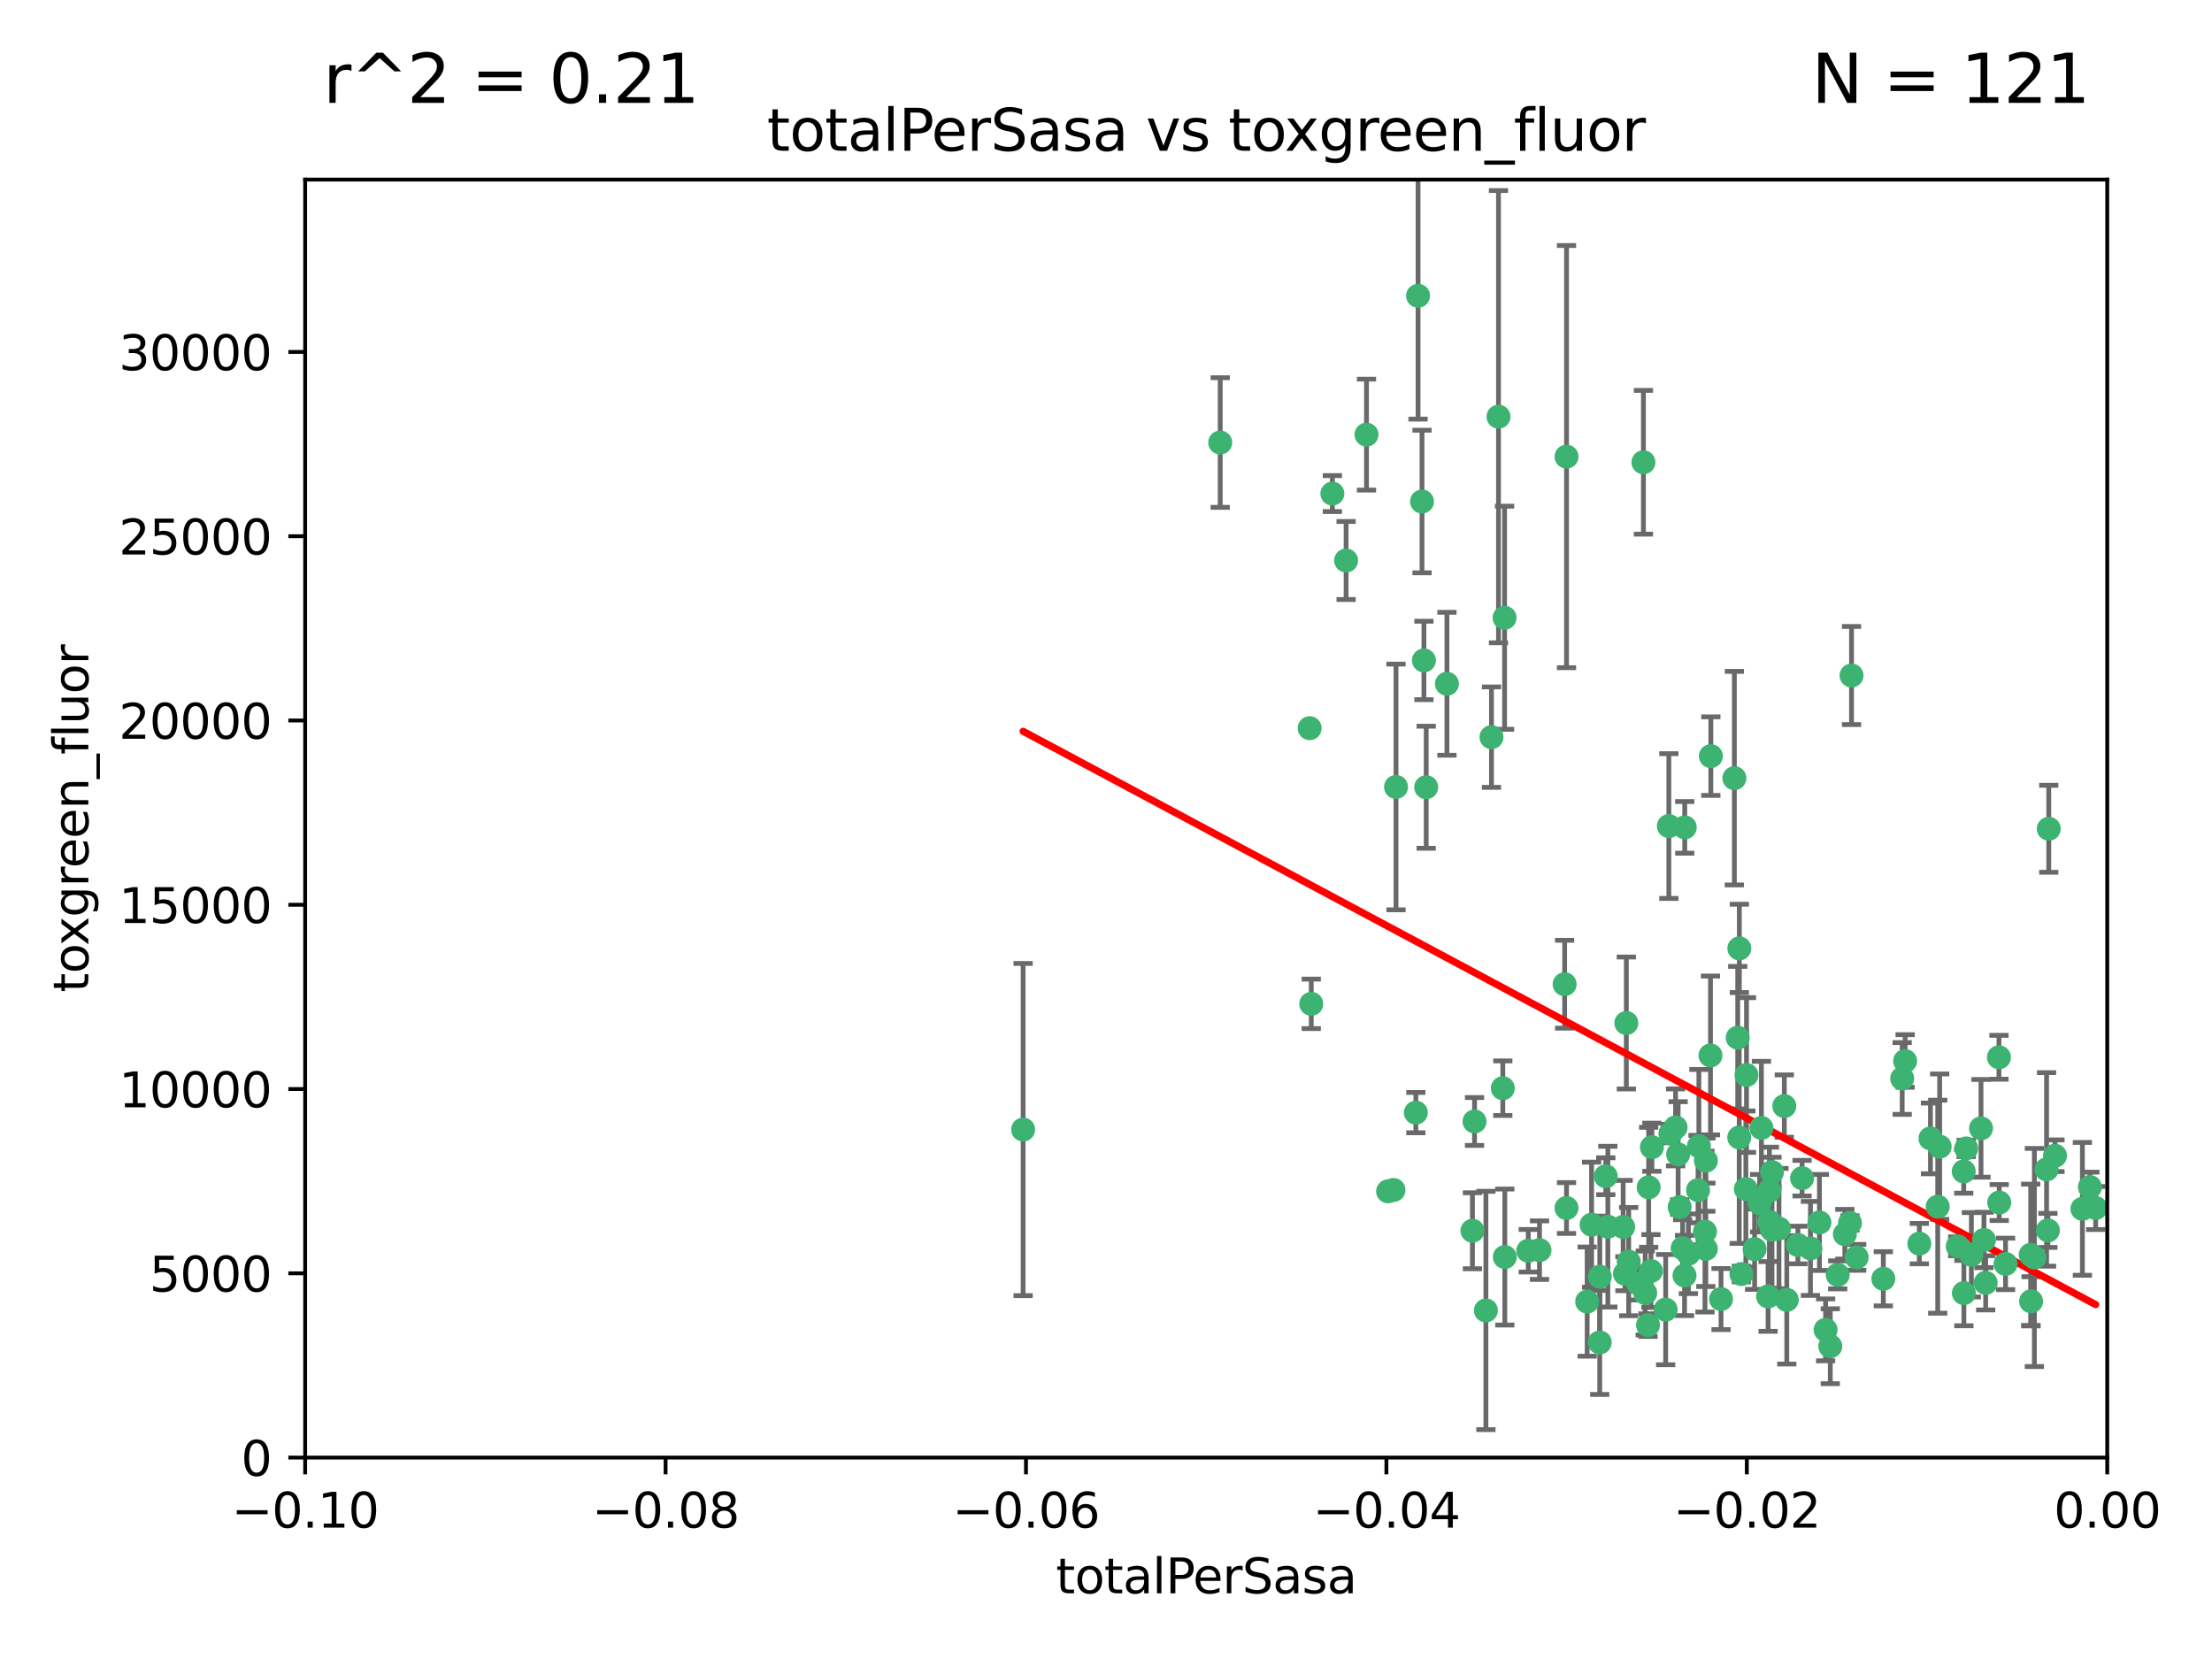 <?xml version="1.0" encoding="utf-8" standalone="no"?>
<!DOCTYPE svg PUBLIC "-//W3C//DTD SVG 1.1//EN"
  "http://www.w3.org/Graphics/SVG/1.1/DTD/svg11.dtd">
<svg xmlns:xlink="http://www.w3.org/1999/xlink" width="460.8pt" height="345.6pt" viewBox="0 0 460.8 345.6" xmlns="http://www.w3.org/2000/svg" version="1.1">
 <defs>
  <style type="text/css">*{stroke-linejoin: round; stroke-linecap: butt}</style>
 </defs>
 <g id="figure_1">
  <g id="patch_1">
   <path d="M 0 345.6 
L 460.8 345.6 
L 460.8 0 
L 0 0 
z
" style="fill: #ffffff"/>
  </g>
  <g id="axes_1">
   <g id="patch_2">
    <path d="M 63.571 303.64 
L 438.975 303.64 
L 438.975 37.411 
L 63.571 37.411 
z
" style="fill: #ffffff"/>
   </g>
   <g id="PathCollection_1">
    <defs>
     <path id="m2a041801ba" d="M 0 1.118 
C 0.297 1.118 0.581 1 0.791 0.791 
C 1 0.581 1.118 0.297 1.118 0 
C 1.118 -0.297 1 -0.581 0.791 -0.791 
C 0.581 -1 0.297 -1.118 0 -1.118 
C -0.297 -1.118 -0.581 -1 -0.791 -0.791 
C -1 -0.581 -1.118 -0.297 -1.118 0 
C -1.118 0.297 -1 0.581 -0.791 0.791 
C -0.581 1 -0.297 1.118 0 1.118 
z
" style="stroke: #3cb371"/>
    </defs>
    <g clip-path="url(#p21f65376fa)">
     <use xlink:href="#m2a041801ba" x="254.195" y="92.187" style="fill: #3cb371; stroke: #3cb371"/>
     <use xlink:href="#m2a041801ba" x="213.136" y="235.304" style="fill: #3cb371; stroke: #3cb371"/>
     <use xlink:href="#m2a041801ba" x="272.826" y="151.693" style="fill: #3cb371; stroke: #3cb371"/>
     <use xlink:href="#m2a041801ba" x="290.815" y="163.936" style="fill: #3cb371; stroke: #3cb371"/>
     <use xlink:href="#m2a041801ba" x="296.232" y="104.476" style="fill: #3cb371; stroke: #3cb371"/>
     <use xlink:href="#m2a041801ba" x="280.418" y="116.762" style="fill: #3cb371; stroke: #3cb371"/>
     <use xlink:href="#m2a041801ba" x="295.409" y="61.614" style="fill: #3cb371; stroke: #3cb371"/>
     <use xlink:href="#m2a041801ba" x="310.702" y="153.559" style="fill: #3cb371; stroke: #3cb371"/>
     <use xlink:href="#m2a041801ba" x="277.556" y="102.821" style="fill: #3cb371; stroke: #3cb371"/>
     <use xlink:href="#m2a041801ba" x="273.159" y="209.121" style="fill: #3cb371; stroke: #3cb371"/>
     <use xlink:href="#m2a041801ba" x="296.63" y="137.58" style="fill: #3cb371; stroke: #3cb371"/>
     <use xlink:href="#m2a041801ba" x="301.422" y="142.442" style="fill: #3cb371; stroke: #3cb371"/>
     <use xlink:href="#m2a041801ba" x="284.666" y="90.534" style="fill: #3cb371; stroke: #3cb371"/>
     <use xlink:href="#m2a041801ba" x="318.362" y="260.552" style="fill: #3cb371; stroke: #3cb371"/>
     <use xlink:href="#m2a041801ba" x="313.064" y="226.692" style="fill: #3cb371; stroke: #3cb371"/>
     <use xlink:href="#m2a041801ba" x="306.735" y="256.385" style="fill: #3cb371; stroke: #3cb371"/>
     <use xlink:href="#m2a041801ba" x="312.163" y="86.8" style="fill: #3cb371; stroke: #3cb371"/>
     <use xlink:href="#m2a041801ba" x="289.164" y="248.172" style="fill: #3cb371; stroke: #3cb371"/>
     <use xlink:href="#m2a041801ba" x="342.358" y="96.298" style="fill: #3cb371; stroke: #3cb371"/>
     <use xlink:href="#m2a041801ba" x="330.637" y="271.146" style="fill: #3cb371; stroke: #3cb371"/>
     <use xlink:href="#m2a041801ba" x="320.707" y="260.427" style="fill: #3cb371; stroke: #3cb371"/>
     <use xlink:href="#m2a041801ba" x="326.333" y="251.655" style="fill: #3cb371; stroke: #3cb371"/>
     <use xlink:href="#m2a041801ba" x="313.43" y="128.689" style="fill: #3cb371; stroke: #3cb371"/>
     <use xlink:href="#m2a041801ba" x="334.946" y="255.535" style="fill: #3cb371; stroke: #3cb371"/>
     <use xlink:href="#m2a041801ba" x="297.102" y="163.993" style="fill: #3cb371; stroke: #3cb371"/>
     <use xlink:href="#m2a041801ba" x="290.29" y="247.891" style="fill: #3cb371; stroke: #3cb371"/>
     <use xlink:href="#m2a041801ba" x="339.285" y="262.817" style="fill: #3cb371; stroke: #3cb371"/>
     <use xlink:href="#m2a041801ba" x="326.335" y="95.121" style="fill: #3cb371; stroke: #3cb371"/>
     <use xlink:href="#m2a041801ba" x="349.906" y="251.452" style="fill: #3cb371; stroke: #3cb371"/>
     <use xlink:href="#m2a041801ba" x="334.515" y="245.034" style="fill: #3cb371; stroke: #3cb371"/>
     <use xlink:href="#m2a041801ba" x="309.539" y="272.992" style="fill: #3cb371; stroke: #3cb371"/>
     <use xlink:href="#m2a041801ba" x="353.733" y="247.93" style="fill: #3cb371; stroke: #3cb371"/>
     <use xlink:href="#m2a041801ba" x="338.794" y="213.112" style="fill: #3cb371; stroke: #3cb371"/>
     <use xlink:href="#m2a041801ba" x="325.941" y="205.029" style="fill: #3cb371; stroke: #3cb371"/>
     <use xlink:href="#m2a041801ba" x="294.947" y="231.782" style="fill: #3cb371; stroke: #3cb371"/>
     <use xlink:href="#m2a041801ba" x="333.252" y="279.655" style="fill: #3cb371; stroke: #3cb371"/>
     <use xlink:href="#m2a041801ba" x="351.721" y="261.183" style="fill: #3cb371; stroke: #3cb371"/>
     <use xlink:href="#m2a041801ba" x="343.449" y="247.337" style="fill: #3cb371; stroke: #3cb371"/>
     <use xlink:href="#m2a041801ba" x="346.989" y="272.82" style="fill: #3cb371; stroke: #3cb371"/>
     <use xlink:href="#m2a041801ba" x="356.402" y="157.513" style="fill: #3cb371; stroke: #3cb371"/>
     <use xlink:href="#m2a041801ba" x="350.92" y="265.707" style="fill: #3cb371; stroke: #3cb371"/>
     <use xlink:href="#m2a041801ba" x="343.923" y="264.778" style="fill: #3cb371; stroke: #3cb371"/>
     <use xlink:href="#m2a041801ba" x="307.172" y="233.624" style="fill: #3cb371; stroke: #3cb371"/>
     <use xlink:href="#m2a041801ba" x="356.324" y="219.87" style="fill: #3cb371; stroke: #3cb371"/>
     <use xlink:href="#m2a041801ba" x="343.315" y="276.039" style="fill: #3cb371; stroke: #3cb371"/>
     <use xlink:href="#m2a041801ba" x="333.267" y="265.959" style="fill: #3cb371; stroke: #3cb371"/>
     <use xlink:href="#m2a041801ba" x="338.132" y="255.594" style="fill: #3cb371; stroke: #3cb371"/>
     <use xlink:href="#m2a041801ba" x="347.654" y="172.082" style="fill: #3cb371; stroke: #3cb371"/>
     <use xlink:href="#m2a041801ba" x="341.275" y="267.377" style="fill: #3cb371; stroke: #3cb371"/>
     <use xlink:href="#m2a041801ba" x="342.727" y="269.355" style="fill: #3cb371; stroke: #3cb371"/>
     <use xlink:href="#m2a041801ba" x="355.179" y="256.562" style="fill: #3cb371; stroke: #3cb371"/>
     <use xlink:href="#m2a041801ba" x="358.522" y="270.619" style="fill: #3cb371; stroke: #3cb371"/>
     <use xlink:href="#m2a041801ba" x="363.828" y="223.946" style="fill: #3cb371; stroke: #3cb371"/>
     <use xlink:href="#m2a041801ba" x="349.055" y="234.855" style="fill: #3cb371; stroke: #3cb371"/>
     <use xlink:href="#m2a041801ba" x="344.122" y="238.981" style="fill: #3cb371; stroke: #3cb371"/>
     <use xlink:href="#m2a041801ba" x="362.312" y="236.959" style="fill: #3cb371; stroke: #3cb371"/>
     <use xlink:href="#m2a041801ba" x="313.481" y="261.86" style="fill: #3cb371; stroke: #3cb371"/>
     <use xlink:href="#m2a041801ba" x="355.369" y="241.778" style="fill: #3cb371; stroke: #3cb371"/>
     <use xlink:href="#m2a041801ba" x="350.965" y="172.356" style="fill: #3cb371; stroke: #3cb371"/>
     <use xlink:href="#m2a041801ba" x="331.556" y="255.131" style="fill: #3cb371; stroke: #3cb371"/>
     <use xlink:href="#m2a041801ba" x="338.506" y="265.335" style="fill: #3cb371; stroke: #3cb371"/>
     <use xlink:href="#m2a041801ba" x="347.981" y="236.134" style="fill: #3cb371; stroke: #3cb371"/>
     <use xlink:href="#m2a041801ba" x="353.909" y="238.765" style="fill: #3cb371; stroke: #3cb371"/>
     <use xlink:href="#m2a041801ba" x="349.585" y="240.483" style="fill: #3cb371; stroke: #3cb371"/>
     <use xlink:href="#m2a041801ba" x="368.328" y="270.071" style="fill: #3cb371; stroke: #3cb371"/>
     <use xlink:href="#m2a041801ba" x="368.615" y="248.063" style="fill: #3cb371; stroke: #3cb371"/>
     <use xlink:href="#m2a041801ba" x="362.768" y="265.402" style="fill: #3cb371; stroke: #3cb371"/>
     <use xlink:href="#m2a041801ba" x="366.934" y="234.963" style="fill: #3cb371; stroke: #3cb371"/>
     <use xlink:href="#m2a041801ba" x="363.694" y="247.697" style="fill: #3cb371; stroke: #3cb371"/>
     <use xlink:href="#m2a041801ba" x="369.136" y="244.17" style="fill: #3cb371; stroke: #3cb371"/>
     <use xlink:href="#m2a041801ba" x="368.596" y="254.514" style="fill: #3cb371; stroke: #3cb371"/>
     <use xlink:href="#m2a041801ba" x="362.001" y="216.17" style="fill: #3cb371; stroke: #3cb371"/>
     <use xlink:href="#m2a041801ba" x="369.14" y="256.174" style="fill: #3cb371; stroke: #3cb371"/>
     <use xlink:href="#m2a041801ba" x="361.301" y="162.105" style="fill: #3cb371; stroke: #3cb371"/>
     <use xlink:href="#m2a041801ba" x="370.597" y="255.94" style="fill: #3cb371; stroke: #3cb371"/>
     <use xlink:href="#m2a041801ba" x="374.538" y="259.36" style="fill: #3cb371; stroke: #3cb371"/>
     <use xlink:href="#m2a041801ba" x="379.02" y="254.661" style="fill: #3cb371; stroke: #3cb371"/>
     <use xlink:href="#m2a041801ba" x="377.149" y="260.068" style="fill: #3cb371; stroke: #3cb371"/>
     <use xlink:href="#m2a041801ba" x="365.516" y="260.221" style="fill: #3cb371; stroke: #3cb371"/>
     <use xlink:href="#m2a041801ba" x="355.356" y="260.163" style="fill: #3cb371; stroke: #3cb371"/>
     <use xlink:href="#m2a041801ba" x="350.525" y="260.019" style="fill: #3cb371; stroke: #3cb371"/>
     <use xlink:href="#m2a041801ba" x="385.708" y="140.722" style="fill: #3cb371; stroke: #3cb371"/>
     <use xlink:href="#m2a041801ba" x="371.704" y="230.415" style="fill: #3cb371; stroke: #3cb371"/>
     <use xlink:href="#m2a041801ba" x="362.337" y="197.571" style="fill: #3cb371; stroke: #3cb371"/>
     <use xlink:href="#m2a041801ba" x="386.782" y="261.935" style="fill: #3cb371; stroke: #3cb371"/>
     <use xlink:href="#m2a041801ba" x="382.829" y="265.574" style="fill: #3cb371; stroke: #3cb371"/>
     <use xlink:href="#m2a041801ba" x="385.384" y="254.764" style="fill: #3cb371; stroke: #3cb371"/>
     <use xlink:href="#m2a041801ba" x="366.556" y="250.652" style="fill: #3cb371; stroke: #3cb371"/>
     <use xlink:href="#m2a041801ba" x="375.403" y="245.439" style="fill: #3cb371; stroke: #3cb371"/>
     <use xlink:href="#m2a041801ba" x="384.316" y="257.112" style="fill: #3cb371; stroke: #3cb371"/>
     <use xlink:href="#m2a041801ba" x="380.305" y="277.035" style="fill: #3cb371; stroke: #3cb371"/>
     <use xlink:href="#m2a041801ba" x="396.872" y="221.023" style="fill: #3cb371; stroke: #3cb371"/>
     <use xlink:href="#m2a041801ba" x="381.282" y="280.448" style="fill: #3cb371; stroke: #3cb371"/>
     <use xlink:href="#m2a041801ba" x="402.151" y="237.152" style="fill: #3cb371; stroke: #3cb371"/>
     <use xlink:href="#m2a041801ba" x="392.332" y="266.395" style="fill: #3cb371; stroke: #3cb371"/>
     <use xlink:href="#m2a041801ba" x="404.069" y="238.866" style="fill: #3cb371; stroke: #3cb371"/>
     <use xlink:href="#m2a041801ba" x="399.832" y="259.072" style="fill: #3cb371; stroke: #3cb371"/>
     <use xlink:href="#m2a041801ba" x="396.26" y="224.667" style="fill: #3cb371; stroke: #3cb371"/>
     <use xlink:href="#m2a041801ba" x="372.22" y="270.784" style="fill: #3cb371; stroke: #3cb371"/>
     <use xlink:href="#m2a041801ba" x="403.665" y="251.374" style="fill: #3cb371; stroke: #3cb371"/>
     <use xlink:href="#m2a041801ba" x="407.833" y="259.625" style="fill: #3cb371; stroke: #3cb371"/>
     <use xlink:href="#m2a041801ba" x="409.599" y="239.234" style="fill: #3cb371; stroke: #3cb371"/>
     <use xlink:href="#m2a041801ba" x="412.679" y="235.051" style="fill: #3cb371; stroke: #3cb371"/>
     <use xlink:href="#m2a041801ba" x="409.079" y="244.025" style="fill: #3cb371; stroke: #3cb371"/>
     <use xlink:href="#m2a041801ba" x="416.474" y="250.509" style="fill: #3cb371; stroke: #3cb371"/>
     <use xlink:href="#m2a041801ba" x="413.653" y="267.238" style="fill: #3cb371; stroke: #3cb371"/>
     <use xlink:href="#m2a041801ba" x="413.294" y="258.31" style="fill: #3cb371; stroke: #3cb371"/>
     <use xlink:href="#m2a041801ba" x="416.421" y="220.252" style="fill: #3cb371; stroke: #3cb371"/>
     <use xlink:href="#m2a041801ba" x="409.112" y="269.377" style="fill: #3cb371; stroke: #3cb371"/>
     <use xlink:href="#m2a041801ba" x="417.796" y="263.294" style="fill: #3cb371; stroke: #3cb371"/>
     <use xlink:href="#m2a041801ba" x="410.674" y="261.395" style="fill: #3cb371; stroke: #3cb371"/>
     <use xlink:href="#m2a041801ba" x="423.113" y="271.085" style="fill: #3cb371; stroke: #3cb371"/>
     <use xlink:href="#m2a041801ba" x="423.033" y="261.393" style="fill: #3cb371; stroke: #3cb371"/>
     <use xlink:href="#m2a041801ba" x="423.8" y="261.957" style="fill: #3cb371; stroke: #3cb371"/>
     <use xlink:href="#m2a041801ba" x="426.795" y="172.649" style="fill: #3cb371; stroke: #3cb371"/>
     <use xlink:href="#m2a041801ba" x="426.337" y="243.608" style="fill: #3cb371; stroke: #3cb371"/>
     <use xlink:href="#m2a041801ba" x="426.618" y="256.316" style="fill: #3cb371; stroke: #3cb371"/>
     <use xlink:href="#m2a041801ba" x="428.091" y="240.757" style="fill: #3cb371; stroke: #3cb371"/>
     <use xlink:href="#m2a041801ba" x="433.802" y="251.825" style="fill: #3cb371; stroke: #3cb371"/>
     <use xlink:href="#m2a041801ba" x="436.564" y="251.653" style="fill: #3cb371; stroke: #3cb371"/>
     <use xlink:href="#m2a041801ba" x="435.363" y="247.276" style="fill: #3cb371; stroke: #3cb371"/>
    </g>
   </g>
   <g id="matplotlib.axis_1">
    <g id="xtick_1">
     <g id="line2d_1">
      <defs>
       <path id="m816777a457" d="M 0 0 
L 0 3.5 
" style="stroke: #000000; stroke-width: 0.8"/>
      </defs>
      <g>
       <use xlink:href="#m816777a457" x="63.571" y="303.64" style="stroke: #000000; stroke-width: 0.8"/>
      </g>
     </g>
     <g id="text_1">
      <!-- −0.10 -->
      <g transform="translate(48.249 318.238)scale(0.1 -0.1)">
       <defs>
        <path id="DejaVuSans-2212" d="M 678 2272 
L 4684 2272 
L 4684 1741 
L 678 1741 
L 678 2272 
z
" transform="scale(0.016)"/>
        <path id="DejaVuSans-30" d="M 2034 4250 
Q 1547 4250 1301 3770 
Q 1056 3291 1056 2328 
Q 1056 1369 1301 889 
Q 1547 409 2034 409 
Q 2525 409 2770 889 
Q 3016 1369 3016 2328 
Q 3016 3291 2770 3770 
Q 2525 4250 2034 4250 
z
M 2034 4750 
Q 2819 4750 3233 4129 
Q 3647 3509 3647 2328 
Q 3647 1150 3233 529 
Q 2819 -91 2034 -91 
Q 1250 -91 836 529 
Q 422 1150 422 2328 
Q 422 3509 836 4129 
Q 1250 4750 2034 4750 
z
" transform="scale(0.016)"/>
        <path id="DejaVuSans-2e" d="M 684 794 
L 1344 794 
L 1344 0 
L 684 0 
L 684 794 
z
" transform="scale(0.016)"/>
        <path id="DejaVuSans-31" d="M 794 531 
L 1825 531 
L 1825 4091 
L 703 3866 
L 703 4441 
L 1819 4666 
L 2450 4666 
L 2450 531 
L 3481 531 
L 3481 0 
L 794 0 
L 794 531 
z
" transform="scale(0.016)"/>
       </defs>
       <use xlink:href="#DejaVuSans-2212"/>
       <use xlink:href="#DejaVuSans-30" x="83.789"/>
       <use xlink:href="#DejaVuSans-2e" x="147.412"/>
       <use xlink:href="#DejaVuSans-31" x="179.199"/>
       <use xlink:href="#DejaVuSans-30" x="242.822"/>
      </g>
     </g>
    </g>
    <g id="xtick_2">
     <g id="line2d_2">
      <g>
       <use xlink:href="#m816777a457" x="138.652" y="303.64" style="stroke: #000000; stroke-width: 0.8"/>
      </g>
     </g>
     <g id="text_2">
      <!-- −0.08 -->
      <g transform="translate(123.329 318.238)scale(0.1 -0.1)">
       <defs>
        <path id="DejaVuSans-38" d="M 2034 2216 
Q 1584 2216 1326 1975 
Q 1069 1734 1069 1313 
Q 1069 891 1326 650 
Q 1584 409 2034 409 
Q 2484 409 2743 651 
Q 3003 894 3003 1313 
Q 3003 1734 2745 1975 
Q 2488 2216 2034 2216 
z
M 1403 2484 
Q 997 2584 770 2862 
Q 544 3141 544 3541 
Q 544 4100 942 4425 
Q 1341 4750 2034 4750 
Q 2731 4750 3128 4425 
Q 3525 4100 3525 3541 
Q 3525 3141 3298 2862 
Q 3072 2584 2669 2484 
Q 3125 2378 3379 2068 
Q 3634 1759 3634 1313 
Q 3634 634 3220 271 
Q 2806 -91 2034 -91 
Q 1263 -91 848 271 
Q 434 634 434 1313 
Q 434 1759 690 2068 
Q 947 2378 1403 2484 
z
M 1172 3481 
Q 1172 3119 1398 2916 
Q 1625 2713 2034 2713 
Q 2441 2713 2670 2916 
Q 2900 3119 2900 3481 
Q 2900 3844 2670 4047 
Q 2441 4250 2034 4250 
Q 1625 4250 1398 4047 
Q 1172 3844 1172 3481 
z
" transform="scale(0.016)"/>
       </defs>
       <use xlink:href="#DejaVuSans-2212"/>
       <use xlink:href="#DejaVuSans-30" x="83.789"/>
       <use xlink:href="#DejaVuSans-2e" x="147.412"/>
       <use xlink:href="#DejaVuSans-30" x="179.199"/>
       <use xlink:href="#DejaVuSans-38" x="242.822"/>
      </g>
     </g>
    </g>
    <g id="xtick_3">
     <g id="line2d_3">
      <g>
       <use xlink:href="#m816777a457" x="213.733" y="303.64" style="stroke: #000000; stroke-width: 0.8"/>
      </g>
     </g>
     <g id="text_3">
      <!-- −0.06 -->
      <g transform="translate(198.41 318.238)scale(0.1 -0.1)">
       <defs>
        <path id="DejaVuSans-36" d="M 2113 2584 
Q 1688 2584 1439 2293 
Q 1191 2003 1191 1497 
Q 1191 994 1439 701 
Q 1688 409 2113 409 
Q 2538 409 2786 701 
Q 3034 994 3034 1497 
Q 3034 2003 2786 2293 
Q 2538 2584 2113 2584 
z
M 3366 4563 
L 3366 3988 
Q 3128 4100 2886 4159 
Q 2644 4219 2406 4219 
Q 1781 4219 1451 3797 
Q 1122 3375 1075 2522 
Q 1259 2794 1537 2939 
Q 1816 3084 2150 3084 
Q 2853 3084 3261 2657 
Q 3669 2231 3669 1497 
Q 3669 778 3244 343 
Q 2819 -91 2113 -91 
Q 1303 -91 875 529 
Q 447 1150 447 2328 
Q 447 3434 972 4092 
Q 1497 4750 2381 4750 
Q 2619 4750 2861 4703 
Q 3103 4656 3366 4563 
z
" transform="scale(0.016)"/>
       </defs>
       <use xlink:href="#DejaVuSans-2212"/>
       <use xlink:href="#DejaVuSans-30" x="83.789"/>
       <use xlink:href="#DejaVuSans-2e" x="147.412"/>
       <use xlink:href="#DejaVuSans-30" x="179.199"/>
       <use xlink:href="#DejaVuSans-36" x="242.822"/>
      </g>
     </g>
    </g>
    <g id="xtick_4">
     <g id="line2d_4">
      <g>
       <use xlink:href="#m816777a457" x="288.813" y="303.64" style="stroke: #000000; stroke-width: 0.8"/>
      </g>
     </g>
     <g id="text_4">
      <!-- −0.04 -->
      <g transform="translate(273.491 318.238)scale(0.1 -0.1)">
       <defs>
        <path id="DejaVuSans-34" d="M 2419 4116 
L 825 1625 
L 2419 1625 
L 2419 4116 
z
M 2253 4666 
L 3047 4666 
L 3047 1625 
L 3713 1625 
L 3713 1100 
L 3047 1100 
L 3047 0 
L 2419 0 
L 2419 1100 
L 313 1100 
L 313 1709 
L 2253 4666 
z
" transform="scale(0.016)"/>
       </defs>
       <use xlink:href="#DejaVuSans-2212"/>
       <use xlink:href="#DejaVuSans-30" x="83.789"/>
       <use xlink:href="#DejaVuSans-2e" x="147.412"/>
       <use xlink:href="#DejaVuSans-30" x="179.199"/>
       <use xlink:href="#DejaVuSans-34" x="242.822"/>
      </g>
     </g>
    </g>
    <g id="xtick_5">
     <g id="line2d_5">
      <g>
       <use xlink:href="#m816777a457" x="363.894" y="303.64" style="stroke: #000000; stroke-width: 0.8"/>
      </g>
     </g>
     <g id="text_5">
      <!-- −0.02 -->
      <g transform="translate(348.572 318.238)scale(0.1 -0.1)">
       <defs>
        <path id="DejaVuSans-32" d="M 1228 531 
L 3431 531 
L 3431 0 
L 469 0 
L 469 531 
Q 828 903 1448 1529 
Q 2069 2156 2228 2338 
Q 2531 2678 2651 2914 
Q 2772 3150 2772 3378 
Q 2772 3750 2511 3984 
Q 2250 4219 1831 4219 
Q 1534 4219 1204 4116 
Q 875 4013 500 3803 
L 500 4441 
Q 881 4594 1212 4672 
Q 1544 4750 1819 4750 
Q 2544 4750 2975 4387 
Q 3406 4025 3406 3419 
Q 3406 3131 3298 2873 
Q 3191 2616 2906 2266 
Q 2828 2175 2409 1742 
Q 1991 1309 1228 531 
z
" transform="scale(0.016)"/>
       </defs>
       <use xlink:href="#DejaVuSans-2212"/>
       <use xlink:href="#DejaVuSans-30" x="83.789"/>
       <use xlink:href="#DejaVuSans-2e" x="147.412"/>
       <use xlink:href="#DejaVuSans-30" x="179.199"/>
       <use xlink:href="#DejaVuSans-32" x="242.822"/>
      </g>
     </g>
    </g>
    <g id="xtick_6">
     <g id="line2d_6">
      <g>
       <use xlink:href="#m816777a457" x="438.975" y="303.64" style="stroke: #000000; stroke-width: 0.8"/>
      </g>
     </g>
     <g id="text_6">
      <!-- 0.00 -->
      <g transform="translate(427.842 318.238)scale(0.1 -0.1)">
       <use xlink:href="#DejaVuSans-30"/>
       <use xlink:href="#DejaVuSans-2e" x="63.623"/>
       <use xlink:href="#DejaVuSans-30" x="95.41"/>
       <use xlink:href="#DejaVuSans-30" x="159.033"/>
      </g>
     </g>
    </g>
    <g id="text_7">
     <!-- totalPerSasa -->
     <g transform="translate(219.968 331.917)scale(0.1 -0.1)">
      <defs>
       <path id="DejaVuSans-74" d="M 1172 4494 
L 1172 3500 
L 2356 3500 
L 2356 3053 
L 1172 3053 
L 1172 1153 
Q 1172 725 1289 603 
Q 1406 481 1766 481 
L 2356 481 
L 2356 0 
L 1766 0 
Q 1100 0 847 248 
Q 594 497 594 1153 
L 594 3053 
L 172 3053 
L 172 3500 
L 594 3500 
L 594 4494 
L 1172 4494 
z
" transform="scale(0.016)"/>
       <path id="DejaVuSans-6f" d="M 1959 3097 
Q 1497 3097 1228 2736 
Q 959 2375 959 1747 
Q 959 1119 1226 758 
Q 1494 397 1959 397 
Q 2419 397 2687 759 
Q 2956 1122 2956 1747 
Q 2956 2369 2687 2733 
Q 2419 3097 1959 3097 
z
M 1959 3584 
Q 2709 3584 3137 3096 
Q 3566 2609 3566 1747 
Q 3566 888 3137 398 
Q 2709 -91 1959 -91 
Q 1206 -91 779 398 
Q 353 888 353 1747 
Q 353 2609 779 3096 
Q 1206 3584 1959 3584 
z
" transform="scale(0.016)"/>
       <path id="DejaVuSans-61" d="M 2194 1759 
Q 1497 1759 1228 1600 
Q 959 1441 959 1056 
Q 959 750 1161 570 
Q 1363 391 1709 391 
Q 2188 391 2477 730 
Q 2766 1069 2766 1631 
L 2766 1759 
L 2194 1759 
z
M 3341 1997 
L 3341 0 
L 2766 0 
L 2766 531 
Q 2569 213 2275 61 
Q 1981 -91 1556 -91 
Q 1019 -91 701 211 
Q 384 513 384 1019 
Q 384 1609 779 1909 
Q 1175 2209 1959 2209 
L 2766 2209 
L 2766 2266 
Q 2766 2663 2505 2880 
Q 2244 3097 1772 3097 
Q 1472 3097 1187 3025 
Q 903 2953 641 2809 
L 641 3341 
Q 956 3463 1253 3523 
Q 1550 3584 1831 3584 
Q 2591 3584 2966 3190 
Q 3341 2797 3341 1997 
z
" transform="scale(0.016)"/>
       <path id="DejaVuSans-6c" d="M 603 4863 
L 1178 4863 
L 1178 0 
L 603 0 
L 603 4863 
z
" transform="scale(0.016)"/>
       <path id="DejaVuSans-50" d="M 1259 4147 
L 1259 2394 
L 2053 2394 
Q 2494 2394 2734 2622 
Q 2975 2850 2975 3272 
Q 2975 3691 2734 3919 
Q 2494 4147 2053 4147 
L 1259 4147 
z
M 628 4666 
L 2053 4666 
Q 2838 4666 3239 4311 
Q 3641 3956 3641 3272 
Q 3641 2581 3239 2228 
Q 2838 1875 2053 1875 
L 1259 1875 
L 1259 0 
L 628 0 
L 628 4666 
z
" transform="scale(0.016)"/>
       <path id="DejaVuSans-65" d="M 3597 1894 
L 3597 1613 
L 953 1613 
Q 991 1019 1311 708 
Q 1631 397 2203 397 
Q 2534 397 2845 478 
Q 3156 559 3463 722 
L 3463 178 
Q 3153 47 2828 -22 
Q 2503 -91 2169 -91 
Q 1331 -91 842 396 
Q 353 884 353 1716 
Q 353 2575 817 3079 
Q 1281 3584 2069 3584 
Q 2775 3584 3186 3129 
Q 3597 2675 3597 1894 
z
M 3022 2063 
Q 3016 2534 2758 2815 
Q 2500 3097 2075 3097 
Q 1594 3097 1305 2825 
Q 1016 2553 972 2059 
L 3022 2063 
z
" transform="scale(0.016)"/>
       <path id="DejaVuSans-72" d="M 2631 2963 
Q 2534 3019 2420 3045 
Q 2306 3072 2169 3072 
Q 1681 3072 1420 2755 
Q 1159 2438 1159 1844 
L 1159 0 
L 581 0 
L 581 3500 
L 1159 3500 
L 1159 2956 
Q 1341 3275 1631 3429 
Q 1922 3584 2338 3584 
Q 2397 3584 2469 3576 
Q 2541 3569 2628 3553 
L 2631 2963 
z
" transform="scale(0.016)"/>
       <path id="DejaVuSans-53" d="M 3425 4513 
L 3425 3897 
Q 3066 4069 2747 4153 
Q 2428 4238 2131 4238 
Q 1616 4238 1336 4038 
Q 1056 3838 1056 3469 
Q 1056 3159 1242 3001 
Q 1428 2844 1947 2747 
L 2328 2669 
Q 3034 2534 3370 2195 
Q 3706 1856 3706 1288 
Q 3706 609 3251 259 
Q 2797 -91 1919 -91 
Q 1588 -91 1214 -16 
Q 841 59 441 206 
L 441 856 
Q 825 641 1194 531 
Q 1563 422 1919 422 
Q 2459 422 2753 634 
Q 3047 847 3047 1241 
Q 3047 1584 2836 1778 
Q 2625 1972 2144 2069 
L 1759 2144 
Q 1053 2284 737 2584 
Q 422 2884 422 3419 
Q 422 4038 858 4394 
Q 1294 4750 2059 4750 
Q 2388 4750 2728 4690 
Q 3069 4631 3425 4513 
z
" transform="scale(0.016)"/>
       <path id="DejaVuSans-73" d="M 2834 3397 
L 2834 2853 
Q 2591 2978 2328 3040 
Q 2066 3103 1784 3103 
Q 1356 3103 1142 2972 
Q 928 2841 928 2578 
Q 928 2378 1081 2264 
Q 1234 2150 1697 2047 
L 1894 2003 
Q 2506 1872 2764 1633 
Q 3022 1394 3022 966 
Q 3022 478 2636 193 
Q 2250 -91 1575 -91 
Q 1294 -91 989 -36 
Q 684 19 347 128 
L 347 722 
Q 666 556 975 473 
Q 1284 391 1588 391 
Q 1994 391 2212 530 
Q 2431 669 2431 922 
Q 2431 1156 2273 1281 
Q 2116 1406 1581 1522 
L 1381 1569 
Q 847 1681 609 1914 
Q 372 2147 372 2553 
Q 372 3047 722 3315 
Q 1072 3584 1716 3584 
Q 2034 3584 2315 3537 
Q 2597 3491 2834 3397 
z
" transform="scale(0.016)"/>
      </defs>
      <use xlink:href="#DejaVuSans-74"/>
      <use xlink:href="#DejaVuSans-6f" x="39.209"/>
      <use xlink:href="#DejaVuSans-74" x="100.391"/>
      <use xlink:href="#DejaVuSans-61" x="139.6"/>
      <use xlink:href="#DejaVuSans-6c" x="200.879"/>
      <use xlink:href="#DejaVuSans-50" x="228.662"/>
      <use xlink:href="#DejaVuSans-65" x="285.34"/>
      <use xlink:href="#DejaVuSans-72" x="346.863"/>
      <use xlink:href="#DejaVuSans-53" x="387.977"/>
      <use xlink:href="#DejaVuSans-61" x="451.453"/>
      <use xlink:href="#DejaVuSans-73" x="512.732"/>
      <use xlink:href="#DejaVuSans-61" x="564.832"/>
     </g>
    </g>
   </g>
   <g id="matplotlib.axis_2">
    <g id="ytick_1">
     <g id="line2d_7">
      <defs>
       <path id="m77e9c6fcac" d="M 0 0 
L -3.5 0 
" style="stroke: #000000; stroke-width: 0.8"/>
      </defs>
      <g>
       <use xlink:href="#m77e9c6fcac" x="63.571" y="303.64" style="stroke: #000000; stroke-width: 0.8"/>
      </g>
     </g>
     <g id="text_8">
      <!-- 0 -->
      <g transform="translate(50.209 307.439)scale(0.1 -0.1)">
       <use xlink:href="#DejaVuSans-30"/>
      </g>
     </g>
    </g>
    <g id="ytick_2">
     <g id="line2d_8">
      <g>
       <use xlink:href="#m77e9c6fcac" x="63.571" y="265.253" style="stroke: #000000; stroke-width: 0.8"/>
      </g>
     </g>
     <g id="text_9">
      <!-- 5000 -->
      <g transform="translate(31.121 269.052)scale(0.1 -0.1)">
       <defs>
        <path id="DejaVuSans-35" d="M 691 4666 
L 3169 4666 
L 3169 4134 
L 1269 4134 
L 1269 2991 
Q 1406 3038 1543 3061 
Q 1681 3084 1819 3084 
Q 2600 3084 3056 2656 
Q 3513 2228 3513 1497 
Q 3513 744 3044 326 
Q 2575 -91 1722 -91 
Q 1428 -91 1123 -41 
Q 819 9 494 109 
L 494 744 
Q 775 591 1075 516 
Q 1375 441 1709 441 
Q 2250 441 2565 725 
Q 2881 1009 2881 1497 
Q 2881 1984 2565 2268 
Q 2250 2553 1709 2553 
Q 1456 2553 1204 2497 
Q 953 2441 691 2322 
L 691 4666 
z
" transform="scale(0.016)"/>
       </defs>
       <use xlink:href="#DejaVuSans-35"/>
       <use xlink:href="#DejaVuSans-30" x="63.623"/>
       <use xlink:href="#DejaVuSans-30" x="127.246"/>
       <use xlink:href="#DejaVuSans-30" x="190.869"/>
      </g>
     </g>
    </g>
    <g id="ytick_3">
     <g id="line2d_9">
      <g>
       <use xlink:href="#m77e9c6fcac" x="63.571" y="226.866" style="stroke: #000000; stroke-width: 0.8"/>
      </g>
     </g>
     <g id="text_10">
      <!-- 10000 -->
      <g transform="translate(24.759 230.665)scale(0.1 -0.1)">
       <use xlink:href="#DejaVuSans-31"/>
       <use xlink:href="#DejaVuSans-30" x="63.623"/>
       <use xlink:href="#DejaVuSans-30" x="127.246"/>
       <use xlink:href="#DejaVuSans-30" x="190.869"/>
       <use xlink:href="#DejaVuSans-30" x="254.492"/>
      </g>
     </g>
    </g>
    <g id="ytick_4">
     <g id="line2d_10">
      <g>
       <use xlink:href="#m77e9c6fcac" x="63.571" y="188.479" style="stroke: #000000; stroke-width: 0.8"/>
      </g>
     </g>
     <g id="text_11">
      <!-- 15000 -->
      <g transform="translate(24.759 192.278)scale(0.1 -0.1)">
       <use xlink:href="#DejaVuSans-31"/>
       <use xlink:href="#DejaVuSans-35" x="63.623"/>
       <use xlink:href="#DejaVuSans-30" x="127.246"/>
       <use xlink:href="#DejaVuSans-30" x="190.869"/>
       <use xlink:href="#DejaVuSans-30" x="254.492"/>
      </g>
     </g>
    </g>
    <g id="ytick_5">
     <g id="line2d_11">
      <g>
       <use xlink:href="#m77e9c6fcac" x="63.571" y="150.092" style="stroke: #000000; stroke-width: 0.8"/>
      </g>
     </g>
     <g id="text_12">
      <!-- 20000 -->
      <g transform="translate(24.759 153.891)scale(0.1 -0.1)">
       <use xlink:href="#DejaVuSans-32"/>
       <use xlink:href="#DejaVuSans-30" x="63.623"/>
       <use xlink:href="#DejaVuSans-30" x="127.246"/>
       <use xlink:href="#DejaVuSans-30" x="190.869"/>
       <use xlink:href="#DejaVuSans-30" x="254.492"/>
      </g>
     </g>
    </g>
    <g id="ytick_6">
     <g id="line2d_12">
      <g>
       <use xlink:href="#m77e9c6fcac" x="63.571" y="111.705" style="stroke: #000000; stroke-width: 0.8"/>
      </g>
     </g>
     <g id="text_13">
      <!-- 25000 -->
      <g transform="translate(24.759 115.504)scale(0.1 -0.1)">
       <use xlink:href="#DejaVuSans-32"/>
       <use xlink:href="#DejaVuSans-35" x="63.623"/>
       <use xlink:href="#DejaVuSans-30" x="127.246"/>
       <use xlink:href="#DejaVuSans-30" x="190.869"/>
       <use xlink:href="#DejaVuSans-30" x="254.492"/>
      </g>
     </g>
    </g>
    <g id="ytick_7">
     <g id="line2d_13">
      <g>
       <use xlink:href="#m77e9c6fcac" x="63.571" y="73.317" style="stroke: #000000; stroke-width: 0.8"/>
      </g>
     </g>
     <g id="text_14">
      <!-- 30000 -->
      <g transform="translate(24.759 77.117)scale(0.1 -0.1)">
       <defs>
        <path id="DejaVuSans-33" d="M 2597 2516 
Q 3050 2419 3304 2112 
Q 3559 1806 3559 1356 
Q 3559 666 3084 287 
Q 2609 -91 1734 -91 
Q 1441 -91 1130 -33 
Q 819 25 488 141 
L 488 750 
Q 750 597 1062 519 
Q 1375 441 1716 441 
Q 2309 441 2620 675 
Q 2931 909 2931 1356 
Q 2931 1769 2642 2001 
Q 2353 2234 1838 2234 
L 1294 2234 
L 1294 2753 
L 1863 2753 
Q 2328 2753 2575 2939 
Q 2822 3125 2822 3475 
Q 2822 3834 2567 4026 
Q 2313 4219 1838 4219 
Q 1578 4219 1281 4162 
Q 984 4106 628 3988 
L 628 4550 
Q 988 4650 1302 4700 
Q 1616 4750 1894 4750 
Q 2613 4750 3031 4423 
Q 3450 4097 3450 3541 
Q 3450 3153 3228 2886 
Q 3006 2619 2597 2516 
z
" transform="scale(0.016)"/>
       </defs>
       <use xlink:href="#DejaVuSans-33"/>
       <use xlink:href="#DejaVuSans-30" x="63.623"/>
       <use xlink:href="#DejaVuSans-30" x="127.246"/>
       <use xlink:href="#DejaVuSans-30" x="190.869"/>
       <use xlink:href="#DejaVuSans-30" x="254.492"/>
      </g>
     </g>
    </g>
    <g id="text_15">
     <!-- toxgreen_fluor -->
     <g transform="translate(18.401 206.72)rotate(-90)scale(0.1 -0.1)">
      <defs>
       <path id="DejaVuSans-78" d="M 3513 3500 
L 2247 1797 
L 3578 0 
L 2900 0 
L 1881 1375 
L 863 0 
L 184 0 
L 1544 1831 
L 300 3500 
L 978 3500 
L 1906 2253 
L 2834 3500 
L 3513 3500 
z
" transform="scale(0.016)"/>
       <path id="DejaVuSans-67" d="M 2906 1791 
Q 2906 2416 2648 2759 
Q 2391 3103 1925 3103 
Q 1463 3103 1205 2759 
Q 947 2416 947 1791 
Q 947 1169 1205 825 
Q 1463 481 1925 481 
Q 2391 481 2648 825 
Q 2906 1169 2906 1791 
z
M 3481 434 
Q 3481 -459 3084 -895 
Q 2688 -1331 1869 -1331 
Q 1566 -1331 1297 -1286 
Q 1028 -1241 775 -1147 
L 775 -588 
Q 1028 -725 1275 -790 
Q 1522 -856 1778 -856 
Q 2344 -856 2625 -561 
Q 2906 -266 2906 331 
L 2906 616 
Q 2728 306 2450 153 
Q 2172 0 1784 0 
Q 1141 0 747 490 
Q 353 981 353 1791 
Q 353 2603 747 3093 
Q 1141 3584 1784 3584 
Q 2172 3584 2450 3431 
Q 2728 3278 2906 2969 
L 2906 3500 
L 3481 3500 
L 3481 434 
z
" transform="scale(0.016)"/>
       <path id="DejaVuSans-6e" d="M 3513 2113 
L 3513 0 
L 2938 0 
L 2938 2094 
Q 2938 2591 2744 2837 
Q 2550 3084 2163 3084 
Q 1697 3084 1428 2787 
Q 1159 2491 1159 1978 
L 1159 0 
L 581 0 
L 581 3500 
L 1159 3500 
L 1159 2956 
Q 1366 3272 1645 3428 
Q 1925 3584 2291 3584 
Q 2894 3584 3203 3211 
Q 3513 2838 3513 2113 
z
" transform="scale(0.016)"/>
       <path id="DejaVuSans-5f" d="M 3263 -1063 
L 3263 -1509 
L -63 -1509 
L -63 -1063 
L 3263 -1063 
z
" transform="scale(0.016)"/>
       <path id="DejaVuSans-66" d="M 2375 4863 
L 2375 4384 
L 1825 4384 
Q 1516 4384 1395 4259 
Q 1275 4134 1275 3809 
L 1275 3500 
L 2222 3500 
L 2222 3053 
L 1275 3053 
L 1275 0 
L 697 0 
L 697 3053 
L 147 3053 
L 147 3500 
L 697 3500 
L 697 3744 
Q 697 4328 969 4595 
Q 1241 4863 1831 4863 
L 2375 4863 
z
" transform="scale(0.016)"/>
       <path id="DejaVuSans-75" d="M 544 1381 
L 544 3500 
L 1119 3500 
L 1119 1403 
Q 1119 906 1312 657 
Q 1506 409 1894 409 
Q 2359 409 2629 706 
Q 2900 1003 2900 1516 
L 2900 3500 
L 3475 3500 
L 3475 0 
L 2900 0 
L 2900 538 
Q 2691 219 2414 64 
Q 2138 -91 1772 -91 
Q 1169 -91 856 284 
Q 544 659 544 1381 
z
M 1991 3584 
L 1991 3584 
z
" transform="scale(0.016)"/>
      </defs>
      <use xlink:href="#DejaVuSans-74"/>
      <use xlink:href="#DejaVuSans-6f" x="39.209"/>
      <use xlink:href="#DejaVuSans-78" x="97.266"/>
      <use xlink:href="#DejaVuSans-67" x="156.445"/>
      <use xlink:href="#DejaVuSans-72" x="219.922"/>
      <use xlink:href="#DejaVuSans-65" x="258.785"/>
      <use xlink:href="#DejaVuSans-65" x="320.309"/>
      <use xlink:href="#DejaVuSans-6e" x="381.832"/>
      <use xlink:href="#DejaVuSans-5f" x="445.211"/>
      <use xlink:href="#DejaVuSans-66" x="495.211"/>
      <use xlink:href="#DejaVuSans-6c" x="530.416"/>
      <use xlink:href="#DejaVuSans-75" x="558.199"/>
      <use xlink:href="#DejaVuSans-6f" x="621.578"/>
      <use xlink:href="#DejaVuSans-72" x="682.76"/>
     </g>
    </g>
   </g>
   <g id="LineCollection_1">
    <path d="M 254.195 105.69 
L 254.195 78.685 
" clip-path="url(#p21f65376fa)" style="fill: none; stroke: #696969"/>
    <path d="M 213.136 269.906 
L 213.136 200.702 
" clip-path="url(#p21f65376fa)" style="fill: none; stroke: #696969"/>
    <path d="M 272.826 152.217 
L 272.826 151.168 
" clip-path="url(#p21f65376fa)" style="fill: none; stroke: #696969"/>
    <path d="M 290.815 189.529 
L 290.815 138.343 
" clip-path="url(#p21f65376fa)" style="fill: none; stroke: #696969"/>
    <path d="M 296.232 119.328 
L 296.232 89.623 
" clip-path="url(#p21f65376fa)" style="fill: none; stroke: #696969"/>
    <path d="M 280.418 124.89 
L 280.418 108.635 
" clip-path="url(#p21f65376fa)" style="fill: none; stroke: #696969"/>
    <path d="M 295.409 87.306 
L 295.409 35.922 
" clip-path="url(#p21f65376fa)" style="fill: none; stroke: #696969"/>
    <path d="M 310.702 164.019 
L 310.702 143.098 
" clip-path="url(#p21f65376fa)" style="fill: none; stroke: #696969"/>
    <path d="M 277.556 106.565 
L 277.556 99.077 
" clip-path="url(#p21f65376fa)" style="fill: none; stroke: #696969"/>
    <path d="M 273.159 214.275 
L 273.159 203.967 
" clip-path="url(#p21f65376fa)" style="fill: none; stroke: #696969"/>
    <path d="M 296.63 145.75 
L 296.63 129.411 
" clip-path="url(#p21f65376fa)" style="fill: none; stroke: #696969"/>
    <path d="M 301.422 157.326 
L 301.422 127.559 
" clip-path="url(#p21f65376fa)" style="fill: none; stroke: #696969"/>
    <path d="M 284.666 102.091 
L 284.666 78.978 
" clip-path="url(#p21f65376fa)" style="fill: none; stroke: #696969"/>
    <path d="M 318.362 264.982 
L 318.362 256.122 
" clip-path="url(#p21f65376fa)" style="fill: none; stroke: #696969"/>
    <path d="M 313.064 232.376 
L 313.064 221.008 
" clip-path="url(#p21f65376fa)" style="fill: none; stroke: #696969"/>
    <path d="M 306.735 264.301 
L 306.735 248.47 
" clip-path="url(#p21f65376fa)" style="fill: none; stroke: #696969"/>
    <path d="M 312.163 133.906 
L 312.163 39.694 
" clip-path="url(#p21f65376fa)" style="fill: none; stroke: #696969"/>
    <path d="M 289.164 248.702 
L 289.164 247.642 
" clip-path="url(#p21f65376fa)" style="fill: none; stroke: #696969"/>
    <path d="M 342.358 111.272 
L 342.358 81.324 
" clip-path="url(#p21f65376fa)" style="fill: none; stroke: #696969"/>
    <path d="M 330.637 282.519 
L 330.637 259.772 
" clip-path="url(#p21f65376fa)" style="fill: none; stroke: #696969"/>
    <path d="M 320.707 266.526 
L 320.707 254.328 
" clip-path="url(#p21f65376fa)" style="fill: none; stroke: #696969"/>
    <path d="M 326.333 256.945 
L 326.333 246.364 
" clip-path="url(#p21f65376fa)" style="fill: none; stroke: #696969"/>
    <path d="M 313.43 151.927 
L 313.43 105.45 
" clip-path="url(#p21f65376fa)" style="fill: none; stroke: #696969"/>
    <path d="M 334.946 272.278 
L 334.946 238.793 
" clip-path="url(#p21f65376fa)" style="fill: none; stroke: #696969"/>
    <path d="M 297.102 176.705 
L 297.102 151.281 
" clip-path="url(#p21f65376fa)" style="fill: none; stroke: #696969"/>
    <path d="M 290.29 248.596 
L 290.29 247.186 
" clip-path="url(#p21f65376fa)" style="fill: none; stroke: #696969"/>
    <path d="M 339.285 274.093 
L 339.285 251.542 
" clip-path="url(#p21f65376fa)" style="fill: none; stroke: #696969"/>
    <path d="M 326.335 139.091 
L 326.335 51.151 
" clip-path="url(#p21f65376fa)" style="fill: none; stroke: #696969"/>
    <path d="M 349.906 252.966 
L 349.906 249.939 
" clip-path="url(#p21f65376fa)" style="fill: none; stroke: #696969"/>
    <path d="M 334.515 248.879 
L 334.515 241.19 
" clip-path="url(#p21f65376fa)" style="fill: none; stroke: #696969"/>
    <path d="M 309.539 297.815 
L 309.539 248.168 
" clip-path="url(#p21f65376fa)" style="fill: none; stroke: #696969"/>
    <path d="M 353.733 259.34 
L 353.733 236.521 
" clip-path="url(#p21f65376fa)" style="fill: none; stroke: #696969"/>
    <path d="M 338.794 226.857 
L 338.794 199.366 
" clip-path="url(#p21f65376fa)" style="fill: none; stroke: #696969"/>
    <path d="M 325.941 214.186 
L 325.941 195.873 
" clip-path="url(#p21f65376fa)" style="fill: none; stroke: #696969"/>
    <path d="M 294.947 235.981 
L 294.947 227.583 
" clip-path="url(#p21f65376fa)" style="fill: none; stroke: #696969"/>
    <path d="M 333.252 290.49 
L 333.252 268.821 
" clip-path="url(#p21f65376fa)" style="fill: none; stroke: #696969"/>
    <path d="M 351.721 269.484 
L 351.721 252.882 
" clip-path="url(#p21f65376fa)" style="fill: none; stroke: #696969"/>
    <path d="M 343.449 259.829 
L 343.449 234.844 
" clip-path="url(#p21f65376fa)" style="fill: none; stroke: #696969"/>
    <path d="M 346.989 284.302 
L 346.989 261.339 
" clip-path="url(#p21f65376fa)" style="fill: none; stroke: #696969"/>
    <path d="M 356.402 165.694 
L 356.402 149.332 
" clip-path="url(#p21f65376fa)" style="fill: none; stroke: #696969"/>
    <path d="M 350.92 274.064 
L 350.92 257.35 
" clip-path="url(#p21f65376fa)" style="fill: none; stroke: #696969"/>
    <path d="M 343.923 272.37 
L 343.923 257.186 
" clip-path="url(#p21f65376fa)" style="fill: none; stroke: #696969"/>
    <path d="M 307.172 238.611 
L 307.172 228.638 
" clip-path="url(#p21f65376fa)" style="fill: none; stroke: #696969"/>
    <path d="M 356.324 236.411 
L 356.324 203.328 
" clip-path="url(#p21f65376fa)" style="fill: none; stroke: #696969"/>
    <path d="M 343.315 278.398 
L 343.315 273.681 
" clip-path="url(#p21f65376fa)" style="fill: none; stroke: #696969"/>
    <path d="M 333.267 278.581 
L 333.267 253.336 
" clip-path="url(#p21f65376fa)" style="fill: none; stroke: #696969"/>
    <path d="M 338.132 265.294 
L 338.132 245.895 
" clip-path="url(#p21f65376fa)" style="fill: none; stroke: #696969"/>
    <path d="M 347.654 187.16 
L 347.654 157.004 
" clip-path="url(#p21f65376fa)" style="fill: none; stroke: #696969"/>
    <path d="M 341.275 270.81 
L 341.275 263.945 
" clip-path="url(#p21f65376fa)" style="fill: none; stroke: #696969"/>
    <path d="M 342.727 278.095 
L 342.727 260.616 
" clip-path="url(#p21f65376fa)" style="fill: none; stroke: #696969"/>
    <path d="M 355.179 273.32 
L 355.179 239.805 
" clip-path="url(#p21f65376fa)" style="fill: none; stroke: #696969"/>
    <path d="M 358.522 276.981 
L 358.522 264.258 
" clip-path="url(#p21f65376fa)" style="fill: none; stroke: #696969"/>
    <path d="M 363.828 240.063 
L 363.828 207.829 
" clip-path="url(#p21f65376fa)" style="fill: none; stroke: #696969"/>
    <path d="M 349.055 242.872 
L 349.055 226.838 
" clip-path="url(#p21f65376fa)" style="fill: none; stroke: #696969"/>
    <path d="M 344.122 243.993 
L 344.122 233.968 
" clip-path="url(#p21f65376fa)" style="fill: none; stroke: #696969"/>
    <path d="M 362.312 259.025 
L 362.312 214.892 
" clip-path="url(#p21f65376fa)" style="fill: none; stroke: #696969"/>
    <path d="M 313.481 276.024 
L 313.481 247.696 
" clip-path="url(#p21f65376fa)" style="fill: none; stroke: #696969"/>
    <path d="M 355.369 246.466 
L 355.369 237.089 
" clip-path="url(#p21f65376fa)" style="fill: none; stroke: #696969"/>
    <path d="M 350.965 177.734 
L 350.965 166.978 
" clip-path="url(#p21f65376fa)" style="fill: none; stroke: #696969"/>
    <path d="M 331.556 268.162 
L 331.556 242.1 
" clip-path="url(#p21f65376fa)" style="fill: none; stroke: #696969"/>
    <path d="M 338.506 268.88 
L 338.506 261.79 
" clip-path="url(#p21f65376fa)" style="fill: none; stroke: #696969"/>
    <path d="M 347.981 238.046 
L 347.981 234.222 
" clip-path="url(#p21f65376fa)" style="fill: none; stroke: #696969"/>
    <path d="M 353.909 254.738 
L 353.909 222.792 
" clip-path="url(#p21f65376fa)" style="fill: none; stroke: #696969"/>
    <path d="M 349.585 251.462 
L 349.585 229.504 
" clip-path="url(#p21f65376fa)" style="fill: none; stroke: #696969"/>
    <path d="M 368.328 277.335 
L 368.328 262.806 
" clip-path="url(#p21f65376fa)" style="fill: none; stroke: #696969"/>
    <path d="M 368.615 253.445 
L 368.615 242.681 
" clip-path="url(#p21f65376fa)" style="fill: none; stroke: #696969"/>
    <path d="M 362.768 267.033 
L 362.768 263.771 
" clip-path="url(#p21f65376fa)" style="fill: none; stroke: #696969"/>
    <path d="M 366.934 248.827 
L 366.934 221.1 
" clip-path="url(#p21f65376fa)" style="fill: none; stroke: #696969"/>
    <path d="M 363.694 263.964 
L 363.694 231.431 
" clip-path="url(#p21f65376fa)" style="fill: none; stroke: #696969"/>
    <path d="M 369.136 247.273 
L 369.136 241.068 
" clip-path="url(#p21f65376fa)" style="fill: none; stroke: #696969"/>
    <path d="M 368.596 270.051 
L 368.596 238.978 
" clip-path="url(#p21f65376fa)" style="fill: none; stroke: #696969"/>
    <path d="M 362.001 231.016 
L 362.001 201.324 
" clip-path="url(#p21f65376fa)" style="fill: none; stroke: #696969"/>
    <path d="M 369.14 268.35 
L 369.14 243.999 
" clip-path="url(#p21f65376fa)" style="fill: none; stroke: #696969"/>
    <path d="M 361.301 184.351 
L 361.301 139.86 
" clip-path="url(#p21f65376fa)" style="fill: none; stroke: #696969"/>
    <path d="M 370.597 268.474 
L 370.597 243.405 
" clip-path="url(#p21f65376fa)" style="fill: none; stroke: #696969"/>
    <path d="M 374.538 263.278 
L 374.538 255.442 
" clip-path="url(#p21f65376fa)" style="fill: none; stroke: #696969"/>
    <path d="M 379.02 264.658 
L 379.02 244.664 
" clip-path="url(#p21f65376fa)" style="fill: none; stroke: #696969"/>
    <path d="M 377.149 269.86 
L 377.149 250.276 
" clip-path="url(#p21f65376fa)" style="fill: none; stroke: #696969"/>
    <path d="M 365.516 268.597 
L 365.516 251.844 
" clip-path="url(#p21f65376fa)" style="fill: none; stroke: #696969"/>
    <path d="M 355.356 268.001 
L 355.356 252.325 
" clip-path="url(#p21f65376fa)" style="fill: none; stroke: #696969"/>
    <path d="M 350.525 265.948 
L 350.525 254.089 
" clip-path="url(#p21f65376fa)" style="fill: none; stroke: #696969"/>
    <path d="M 385.708 150.938 
L 385.708 130.506 
" clip-path="url(#p21f65376fa)" style="fill: none; stroke: #696969"/>
    <path d="M 371.704 236.913 
L 371.704 223.916 
" clip-path="url(#p21f65376fa)" style="fill: none; stroke: #696969"/>
    <path d="M 362.337 206.772 
L 362.337 188.371 
" clip-path="url(#p21f65376fa)" style="fill: none; stroke: #696969"/>
    <path d="M 386.782 264.632 
L 386.782 259.238 
" clip-path="url(#p21f65376fa)" style="fill: none; stroke: #696969"/>
    <path d="M 382.829 268.491 
L 382.829 262.657 
" clip-path="url(#p21f65376fa)" style="fill: none; stroke: #696969"/>
    <path d="M 385.384 256.256 
L 385.384 253.272 
" clip-path="url(#p21f65376fa)" style="fill: none; stroke: #696969"/>
    <path d="M 366.556 256.643 
L 366.556 244.66 
" clip-path="url(#p21f65376fa)" style="fill: none; stroke: #696969"/>
    <path d="M 375.403 249.147 
L 375.403 241.731 
" clip-path="url(#p21f65376fa)" style="fill: none; stroke: #696969"/>
    <path d="M 384.316 262.288 
L 384.316 251.936 
" clip-path="url(#p21f65376fa)" style="fill: none; stroke: #696969"/>
    <path d="M 380.305 283.483 
L 380.305 270.588 
" clip-path="url(#p21f65376fa)" style="fill: none; stroke: #696969"/>
    <path d="M 396.872 226.502 
L 396.872 215.543 
" clip-path="url(#p21f65376fa)" style="fill: none; stroke: #696969"/>
    <path d="M 381.282 288.249 
L 381.282 272.647 
" clip-path="url(#p21f65376fa)" style="fill: none; stroke: #696969"/>
    <path d="M 402.151 244.519 
L 402.151 229.785 
" clip-path="url(#p21f65376fa)" style="fill: none; stroke: #696969"/>
    <path d="M 392.332 272.04 
L 392.332 260.75 
" clip-path="url(#p21f65376fa)" style="fill: none; stroke: #696969"/>
    <path d="M 404.069 254.007 
L 404.069 223.725 
" clip-path="url(#p21f65376fa)" style="fill: none; stroke: #696969"/>
    <path d="M 399.832 263.28 
L 399.832 254.864 
" clip-path="url(#p21f65376fa)" style="fill: none; stroke: #696969"/>
    <path d="M 396.26 232.145 
L 396.26 217.189 
" clip-path="url(#p21f65376fa)" style="fill: none; stroke: #696969"/>
    <path d="M 372.22 284.153 
L 372.22 257.415 
" clip-path="url(#p21f65376fa)" style="fill: none; stroke: #696969"/>
    <path d="M 403.665 273.558 
L 403.665 229.19 
" clip-path="url(#p21f65376fa)" style="fill: none; stroke: #696969"/>
    <path d="M 407.833 261.59 
L 407.833 257.661 
" clip-path="url(#p21f65376fa)" style="fill: none; stroke: #696969"/>
    <path d="M 409.599 240.949 
L 409.599 237.518 
" clip-path="url(#p21f65376fa)" style="fill: none; stroke: #696969"/>
    <path d="M 412.679 245.225 
L 412.679 224.877 
" clip-path="url(#p21f65376fa)" style="fill: none; stroke: #696969"/>
    <path d="M 409.079 248.562 
L 409.079 239.488 
" clip-path="url(#p21f65376fa)" style="fill: none; stroke: #696969"/>
    <path d="M 416.474 254.253 
L 416.474 246.765 
" clip-path="url(#p21f65376fa)" style="fill: none; stroke: #696969"/>
    <path d="M 413.653 272.884 
L 413.653 261.591 
" clip-path="url(#p21f65376fa)" style="fill: none; stroke: #696969"/>
    <path d="M 413.294 264.079 
L 413.294 252.542 
" clip-path="url(#p21f65376fa)" style="fill: none; stroke: #696969"/>
    <path d="M 416.421 224.823 
L 416.421 215.68 
" clip-path="url(#p21f65376fa)" style="fill: none; stroke: #696969"/>
    <path d="M 409.112 276.183 
L 409.112 262.571 
" clip-path="url(#p21f65376fa)" style="fill: none; stroke: #696969"/>
    <path d="M 417.796 268.654 
L 417.796 257.933 
" clip-path="url(#p21f65376fa)" style="fill: none; stroke: #696969"/>
    <path d="M 410.674 270.185 
L 410.674 252.604 
" clip-path="url(#p21f65376fa)" style="fill: none; stroke: #696969"/>
    <path d="M 423.113 276.209 
L 423.113 265.962 
" clip-path="url(#p21f65376fa)" style="fill: none; stroke: #696969"/>
    <path d="M 423.033 276.115 
L 423.033 246.672 
" clip-path="url(#p21f65376fa)" style="fill: none; stroke: #696969"/>
    <path d="M 423.8 284.676 
L 423.8 239.238 
" clip-path="url(#p21f65376fa)" style="fill: none; stroke: #696969"/>
    <path d="M 426.795 181.707 
L 426.795 163.591 
" clip-path="url(#p21f65376fa)" style="fill: none; stroke: #696969"/>
    <path d="M 426.337 263.766 
L 426.337 223.45 
" clip-path="url(#p21f65376fa)" style="fill: none; stroke: #696969"/>
    <path d="M 426.618 259.862 
L 426.618 252.77 
" clip-path="url(#p21f65376fa)" style="fill: none; stroke: #696969"/>
    <path d="M 428.091 244.055 
L 428.091 237.458 
" clip-path="url(#p21f65376fa)" style="fill: none; stroke: #696969"/>
    <path d="M 433.802 265.662 
L 433.802 237.988 
" clip-path="url(#p21f65376fa)" style="fill: none; stroke: #696969"/>
    <path d="M 436.564 256.138 
L 436.564 247.168 
" clip-path="url(#p21f65376fa)" style="fill: none; stroke: #696969"/>
    <path d="M 435.363 250.367 
L 435.363 244.184 
" clip-path="url(#p21f65376fa)" style="fill: none; stroke: #696969"/>
   </g>
   <g id="line2d_14">
    <defs>
     <path id="m73f64fc3ef" d="M 2 0 
L -2 -0 
" style="stroke: #696969"/>
    </defs>
    <g clip-path="url(#p21f65376fa)">
     <use xlink:href="#m73f64fc3ef" x="254.195" y="105.69" style="fill: #696969; stroke: #696969"/>
     <use xlink:href="#m73f64fc3ef" x="213.136" y="269.906" style="fill: #696969; stroke: #696969"/>
     <use xlink:href="#m73f64fc3ef" x="272.826" y="152.217" style="fill: #696969; stroke: #696969"/>
     <use xlink:href="#m73f64fc3ef" x="290.815" y="189.529" style="fill: #696969; stroke: #696969"/>
     <use xlink:href="#m73f64fc3ef" x="296.232" y="119.328" style="fill: #696969; stroke: #696969"/>
     <use xlink:href="#m73f64fc3ef" x="280.418" y="124.89" style="fill: #696969; stroke: #696969"/>
     <use xlink:href="#m73f64fc3ef" x="295.409" y="87.306" style="fill: #696969; stroke: #696969"/>
     <use xlink:href="#m73f64fc3ef" x="310.702" y="164.019" style="fill: #696969; stroke: #696969"/>
     <use xlink:href="#m73f64fc3ef" x="277.556" y="106.565" style="fill: #696969; stroke: #696969"/>
     <use xlink:href="#m73f64fc3ef" x="273.159" y="214.275" style="fill: #696969; stroke: #696969"/>
     <use xlink:href="#m73f64fc3ef" x="296.63" y="145.75" style="fill: #696969; stroke: #696969"/>
     <use xlink:href="#m73f64fc3ef" x="301.422" y="157.326" style="fill: #696969; stroke: #696969"/>
     <use xlink:href="#m73f64fc3ef" x="284.666" y="102.091" style="fill: #696969; stroke: #696969"/>
     <use xlink:href="#m73f64fc3ef" x="318.362" y="264.982" style="fill: #696969; stroke: #696969"/>
     <use xlink:href="#m73f64fc3ef" x="313.064" y="232.376" style="fill: #696969; stroke: #696969"/>
     <use xlink:href="#m73f64fc3ef" x="306.735" y="264.301" style="fill: #696969; stroke: #696969"/>
     <use xlink:href="#m73f64fc3ef" x="312.163" y="133.906" style="fill: #696969; stroke: #696969"/>
     <use xlink:href="#m73f64fc3ef" x="289.164" y="248.702" style="fill: #696969; stroke: #696969"/>
     <use xlink:href="#m73f64fc3ef" x="342.358" y="111.272" style="fill: #696969; stroke: #696969"/>
     <use xlink:href="#m73f64fc3ef" x="330.637" y="282.519" style="fill: #696969; stroke: #696969"/>
     <use xlink:href="#m73f64fc3ef" x="320.707" y="266.526" style="fill: #696969; stroke: #696969"/>
     <use xlink:href="#m73f64fc3ef" x="326.333" y="256.945" style="fill: #696969; stroke: #696969"/>
     <use xlink:href="#m73f64fc3ef" x="313.43" y="151.927" style="fill: #696969; stroke: #696969"/>
     <use xlink:href="#m73f64fc3ef" x="334.946" y="272.278" style="fill: #696969; stroke: #696969"/>
     <use xlink:href="#m73f64fc3ef" x="297.102" y="176.705" style="fill: #696969; stroke: #696969"/>
     <use xlink:href="#m73f64fc3ef" x="290.29" y="248.596" style="fill: #696969; stroke: #696969"/>
     <use xlink:href="#m73f64fc3ef" x="339.285" y="274.093" style="fill: #696969; stroke: #696969"/>
     <use xlink:href="#m73f64fc3ef" x="326.335" y="139.091" style="fill: #696969; stroke: #696969"/>
     <use xlink:href="#m73f64fc3ef" x="349.906" y="252.966" style="fill: #696969; stroke: #696969"/>
     <use xlink:href="#m73f64fc3ef" x="334.515" y="248.879" style="fill: #696969; stroke: #696969"/>
     <use xlink:href="#m73f64fc3ef" x="309.539" y="297.815" style="fill: #696969; stroke: #696969"/>
     <use xlink:href="#m73f64fc3ef" x="353.733" y="259.34" style="fill: #696969; stroke: #696969"/>
     <use xlink:href="#m73f64fc3ef" x="338.794" y="226.857" style="fill: #696969; stroke: #696969"/>
     <use xlink:href="#m73f64fc3ef" x="325.941" y="214.186" style="fill: #696969; stroke: #696969"/>
     <use xlink:href="#m73f64fc3ef" x="294.947" y="235.981" style="fill: #696969; stroke: #696969"/>
     <use xlink:href="#m73f64fc3ef" x="333.252" y="290.49" style="fill: #696969; stroke: #696969"/>
     <use xlink:href="#m73f64fc3ef" x="351.721" y="269.484" style="fill: #696969; stroke: #696969"/>
     <use xlink:href="#m73f64fc3ef" x="343.449" y="259.829" style="fill: #696969; stroke: #696969"/>
     <use xlink:href="#m73f64fc3ef" x="346.989" y="284.302" style="fill: #696969; stroke: #696969"/>
     <use xlink:href="#m73f64fc3ef" x="356.402" y="165.694" style="fill: #696969; stroke: #696969"/>
     <use xlink:href="#m73f64fc3ef" x="350.92" y="274.064" style="fill: #696969; stroke: #696969"/>
     <use xlink:href="#m73f64fc3ef" x="343.923" y="272.37" style="fill: #696969; stroke: #696969"/>
     <use xlink:href="#m73f64fc3ef" x="307.172" y="238.611" style="fill: #696969; stroke: #696969"/>
     <use xlink:href="#m73f64fc3ef" x="356.324" y="236.411" style="fill: #696969; stroke: #696969"/>
     <use xlink:href="#m73f64fc3ef" x="343.315" y="278.398" style="fill: #696969; stroke: #696969"/>
     <use xlink:href="#m73f64fc3ef" x="333.267" y="278.581" style="fill: #696969; stroke: #696969"/>
     <use xlink:href="#m73f64fc3ef" x="338.132" y="265.294" style="fill: #696969; stroke: #696969"/>
     <use xlink:href="#m73f64fc3ef" x="347.654" y="187.16" style="fill: #696969; stroke: #696969"/>
     <use xlink:href="#m73f64fc3ef" x="341.275" y="270.81" style="fill: #696969; stroke: #696969"/>
     <use xlink:href="#m73f64fc3ef" x="342.727" y="278.095" style="fill: #696969; stroke: #696969"/>
     <use xlink:href="#m73f64fc3ef" x="355.179" y="273.32" style="fill: #696969; stroke: #696969"/>
     <use xlink:href="#m73f64fc3ef" x="358.522" y="276.981" style="fill: #696969; stroke: #696969"/>
     <use xlink:href="#m73f64fc3ef" x="363.828" y="240.063" style="fill: #696969; stroke: #696969"/>
     <use xlink:href="#m73f64fc3ef" x="349.055" y="242.872" style="fill: #696969; stroke: #696969"/>
     <use xlink:href="#m73f64fc3ef" x="344.122" y="243.993" style="fill: #696969; stroke: #696969"/>
     <use xlink:href="#m73f64fc3ef" x="362.312" y="259.025" style="fill: #696969; stroke: #696969"/>
     <use xlink:href="#m73f64fc3ef" x="313.481" y="276.024" style="fill: #696969; stroke: #696969"/>
     <use xlink:href="#m73f64fc3ef" x="355.369" y="246.466" style="fill: #696969; stroke: #696969"/>
     <use xlink:href="#m73f64fc3ef" x="350.965" y="177.734" style="fill: #696969; stroke: #696969"/>
     <use xlink:href="#m73f64fc3ef" x="331.556" y="268.162" style="fill: #696969; stroke: #696969"/>
     <use xlink:href="#m73f64fc3ef" x="338.506" y="268.88" style="fill: #696969; stroke: #696969"/>
     <use xlink:href="#m73f64fc3ef" x="347.981" y="238.046" style="fill: #696969; stroke: #696969"/>
     <use xlink:href="#m73f64fc3ef" x="353.909" y="254.738" style="fill: #696969; stroke: #696969"/>
     <use xlink:href="#m73f64fc3ef" x="349.585" y="251.462" style="fill: #696969; stroke: #696969"/>
     <use xlink:href="#m73f64fc3ef" x="368.328" y="277.335" style="fill: #696969; stroke: #696969"/>
     <use xlink:href="#m73f64fc3ef" x="368.615" y="253.445" style="fill: #696969; stroke: #696969"/>
     <use xlink:href="#m73f64fc3ef" x="362.768" y="267.033" style="fill: #696969; stroke: #696969"/>
     <use xlink:href="#m73f64fc3ef" x="366.934" y="248.827" style="fill: #696969; stroke: #696969"/>
     <use xlink:href="#m73f64fc3ef" x="363.694" y="263.964" style="fill: #696969; stroke: #696969"/>
     <use xlink:href="#m73f64fc3ef" x="369.136" y="247.273" style="fill: #696969; stroke: #696969"/>
     <use xlink:href="#m73f64fc3ef" x="368.596" y="270.051" style="fill: #696969; stroke: #696969"/>
     <use xlink:href="#m73f64fc3ef" x="362.001" y="231.016" style="fill: #696969; stroke: #696969"/>
     <use xlink:href="#m73f64fc3ef" x="369.14" y="268.35" style="fill: #696969; stroke: #696969"/>
     <use xlink:href="#m73f64fc3ef" x="361.301" y="184.351" style="fill: #696969; stroke: #696969"/>
     <use xlink:href="#m73f64fc3ef" x="370.597" y="268.474" style="fill: #696969; stroke: #696969"/>
     <use xlink:href="#m73f64fc3ef" x="374.538" y="263.278" style="fill: #696969; stroke: #696969"/>
     <use xlink:href="#m73f64fc3ef" x="379.02" y="264.658" style="fill: #696969; stroke: #696969"/>
     <use xlink:href="#m73f64fc3ef" x="377.149" y="269.86" style="fill: #696969; stroke: #696969"/>
     <use xlink:href="#m73f64fc3ef" x="365.516" y="268.597" style="fill: #696969; stroke: #696969"/>
     <use xlink:href="#m73f64fc3ef" x="355.356" y="268.001" style="fill: #696969; stroke: #696969"/>
     <use xlink:href="#m73f64fc3ef" x="350.525" y="265.948" style="fill: #696969; stroke: #696969"/>
     <use xlink:href="#m73f64fc3ef" x="385.708" y="150.938" style="fill: #696969; stroke: #696969"/>
     <use xlink:href="#m73f64fc3ef" x="371.704" y="236.913" style="fill: #696969; stroke: #696969"/>
     <use xlink:href="#m73f64fc3ef" x="362.337" y="206.772" style="fill: #696969; stroke: #696969"/>
     <use xlink:href="#m73f64fc3ef" x="386.782" y="264.632" style="fill: #696969; stroke: #696969"/>
     <use xlink:href="#m73f64fc3ef" x="382.829" y="268.491" style="fill: #696969; stroke: #696969"/>
     <use xlink:href="#m73f64fc3ef" x="385.384" y="256.256" style="fill: #696969; stroke: #696969"/>
     <use xlink:href="#m73f64fc3ef" x="366.556" y="256.643" style="fill: #696969; stroke: #696969"/>
     <use xlink:href="#m73f64fc3ef" x="375.403" y="249.147" style="fill: #696969; stroke: #696969"/>
     <use xlink:href="#m73f64fc3ef" x="384.316" y="262.288" style="fill: #696969; stroke: #696969"/>
     <use xlink:href="#m73f64fc3ef" x="380.305" y="283.483" style="fill: #696969; stroke: #696969"/>
     <use xlink:href="#m73f64fc3ef" x="396.872" y="226.502" style="fill: #696969; stroke: #696969"/>
     <use xlink:href="#m73f64fc3ef" x="381.282" y="288.249" style="fill: #696969; stroke: #696969"/>
     <use xlink:href="#m73f64fc3ef" x="402.151" y="244.519" style="fill: #696969; stroke: #696969"/>
     <use xlink:href="#m73f64fc3ef" x="392.332" y="272.04" style="fill: #696969; stroke: #696969"/>
     <use xlink:href="#m73f64fc3ef" x="404.069" y="254.007" style="fill: #696969; stroke: #696969"/>
     <use xlink:href="#m73f64fc3ef" x="399.832" y="263.28" style="fill: #696969; stroke: #696969"/>
     <use xlink:href="#m73f64fc3ef" x="396.26" y="232.145" style="fill: #696969; stroke: #696969"/>
     <use xlink:href="#m73f64fc3ef" x="372.22" y="284.153" style="fill: #696969; stroke: #696969"/>
     <use xlink:href="#m73f64fc3ef" x="403.665" y="273.558" style="fill: #696969; stroke: #696969"/>
     <use xlink:href="#m73f64fc3ef" x="407.833" y="261.59" style="fill: #696969; stroke: #696969"/>
     <use xlink:href="#m73f64fc3ef" x="409.599" y="240.949" style="fill: #696969; stroke: #696969"/>
     <use xlink:href="#m73f64fc3ef" x="412.679" y="245.225" style="fill: #696969; stroke: #696969"/>
     <use xlink:href="#m73f64fc3ef" x="409.079" y="248.562" style="fill: #696969; stroke: #696969"/>
     <use xlink:href="#m73f64fc3ef" x="416.474" y="254.253" style="fill: #696969; stroke: #696969"/>
     <use xlink:href="#m73f64fc3ef" x="413.653" y="272.884" style="fill: #696969; stroke: #696969"/>
     <use xlink:href="#m73f64fc3ef" x="413.294" y="264.079" style="fill: #696969; stroke: #696969"/>
     <use xlink:href="#m73f64fc3ef" x="416.421" y="224.823" style="fill: #696969; stroke: #696969"/>
     <use xlink:href="#m73f64fc3ef" x="409.112" y="276.183" style="fill: #696969; stroke: #696969"/>
     <use xlink:href="#m73f64fc3ef" x="417.796" y="268.654" style="fill: #696969; stroke: #696969"/>
     <use xlink:href="#m73f64fc3ef" x="410.674" y="270.185" style="fill: #696969; stroke: #696969"/>
     <use xlink:href="#m73f64fc3ef" x="423.113" y="276.209" style="fill: #696969; stroke: #696969"/>
     <use xlink:href="#m73f64fc3ef" x="423.033" y="276.115" style="fill: #696969; stroke: #696969"/>
     <use xlink:href="#m73f64fc3ef" x="423.8" y="284.676" style="fill: #696969; stroke: #696969"/>
     <use xlink:href="#m73f64fc3ef" x="426.795" y="181.707" style="fill: #696969; stroke: #696969"/>
     <use xlink:href="#m73f64fc3ef" x="426.337" y="263.766" style="fill: #696969; stroke: #696969"/>
     <use xlink:href="#m73f64fc3ef" x="426.618" y="259.862" style="fill: #696969; stroke: #696969"/>
     <use xlink:href="#m73f64fc3ef" x="428.091" y="244.055" style="fill: #696969; stroke: #696969"/>
     <use xlink:href="#m73f64fc3ef" x="433.802" y="265.662" style="fill: #696969; stroke: #696969"/>
     <use xlink:href="#m73f64fc3ef" x="436.564" y="256.138" style="fill: #696969; stroke: #696969"/>
     <use xlink:href="#m73f64fc3ef" x="435.363" y="250.367" style="fill: #696969; stroke: #696969"/>
    </g>
   </g>
   <g id="line2d_15">
    <g clip-path="url(#p21f65376fa)">
     <use xlink:href="#m73f64fc3ef" x="254.195" y="78.685" style="fill: #696969; stroke: #696969"/>
     <use xlink:href="#m73f64fc3ef" x="213.136" y="200.702" style="fill: #696969; stroke: #696969"/>
     <use xlink:href="#m73f64fc3ef" x="272.826" y="151.168" style="fill: #696969; stroke: #696969"/>
     <use xlink:href="#m73f64fc3ef" x="290.815" y="138.343" style="fill: #696969; stroke: #696969"/>
     <use xlink:href="#m73f64fc3ef" x="296.232" y="89.623" style="fill: #696969; stroke: #696969"/>
     <use xlink:href="#m73f64fc3ef" x="280.418" y="108.635" style="fill: #696969; stroke: #696969"/>
     <use xlink:href="#m73f64fc3ef" x="295.409" y="35.922" style="fill: #696969; stroke: #696969"/>
     <use xlink:href="#m73f64fc3ef" x="310.702" y="143.098" style="fill: #696969; stroke: #696969"/>
     <use xlink:href="#m73f64fc3ef" x="277.556" y="99.077" style="fill: #696969; stroke: #696969"/>
     <use xlink:href="#m73f64fc3ef" x="273.159" y="203.967" style="fill: #696969; stroke: #696969"/>
     <use xlink:href="#m73f64fc3ef" x="296.63" y="129.411" style="fill: #696969; stroke: #696969"/>
     <use xlink:href="#m73f64fc3ef" x="301.422" y="127.559" style="fill: #696969; stroke: #696969"/>
     <use xlink:href="#m73f64fc3ef" x="284.666" y="78.978" style="fill: #696969; stroke: #696969"/>
     <use xlink:href="#m73f64fc3ef" x="318.362" y="256.122" style="fill: #696969; stroke: #696969"/>
     <use xlink:href="#m73f64fc3ef" x="313.064" y="221.008" style="fill: #696969; stroke: #696969"/>
     <use xlink:href="#m73f64fc3ef" x="306.735" y="248.47" style="fill: #696969; stroke: #696969"/>
     <use xlink:href="#m73f64fc3ef" x="312.163" y="39.694" style="fill: #696969; stroke: #696969"/>
     <use xlink:href="#m73f64fc3ef" x="289.164" y="247.642" style="fill: #696969; stroke: #696969"/>
     <use xlink:href="#m73f64fc3ef" x="342.358" y="81.324" style="fill: #696969; stroke: #696969"/>
     <use xlink:href="#m73f64fc3ef" x="330.637" y="259.772" style="fill: #696969; stroke: #696969"/>
     <use xlink:href="#m73f64fc3ef" x="320.707" y="254.328" style="fill: #696969; stroke: #696969"/>
     <use xlink:href="#m73f64fc3ef" x="326.333" y="246.364" style="fill: #696969; stroke: #696969"/>
     <use xlink:href="#m73f64fc3ef" x="313.43" y="105.45" style="fill: #696969; stroke: #696969"/>
     <use xlink:href="#m73f64fc3ef" x="334.946" y="238.793" style="fill: #696969; stroke: #696969"/>
     <use xlink:href="#m73f64fc3ef" x="297.102" y="151.281" style="fill: #696969; stroke: #696969"/>
     <use xlink:href="#m73f64fc3ef" x="290.29" y="247.186" style="fill: #696969; stroke: #696969"/>
     <use xlink:href="#m73f64fc3ef" x="339.285" y="251.542" style="fill: #696969; stroke: #696969"/>
     <use xlink:href="#m73f64fc3ef" x="326.335" y="51.151" style="fill: #696969; stroke: #696969"/>
     <use xlink:href="#m73f64fc3ef" x="349.906" y="249.939" style="fill: #696969; stroke: #696969"/>
     <use xlink:href="#m73f64fc3ef" x="334.515" y="241.19" style="fill: #696969; stroke: #696969"/>
     <use xlink:href="#m73f64fc3ef" x="309.539" y="248.168" style="fill: #696969; stroke: #696969"/>
     <use xlink:href="#m73f64fc3ef" x="353.733" y="236.521" style="fill: #696969; stroke: #696969"/>
     <use xlink:href="#m73f64fc3ef" x="338.794" y="199.366" style="fill: #696969; stroke: #696969"/>
     <use xlink:href="#m73f64fc3ef" x="325.941" y="195.873" style="fill: #696969; stroke: #696969"/>
     <use xlink:href="#m73f64fc3ef" x="294.947" y="227.583" style="fill: #696969; stroke: #696969"/>
     <use xlink:href="#m73f64fc3ef" x="333.252" y="268.821" style="fill: #696969; stroke: #696969"/>
     <use xlink:href="#m73f64fc3ef" x="351.721" y="252.882" style="fill: #696969; stroke: #696969"/>
     <use xlink:href="#m73f64fc3ef" x="343.449" y="234.844" style="fill: #696969; stroke: #696969"/>
     <use xlink:href="#m73f64fc3ef" x="346.989" y="261.339" style="fill: #696969; stroke: #696969"/>
     <use xlink:href="#m73f64fc3ef" x="356.402" y="149.332" style="fill: #696969; stroke: #696969"/>
     <use xlink:href="#m73f64fc3ef" x="350.92" y="257.35" style="fill: #696969; stroke: #696969"/>
     <use xlink:href="#m73f64fc3ef" x="343.923" y="257.186" style="fill: #696969; stroke: #696969"/>
     <use xlink:href="#m73f64fc3ef" x="307.172" y="228.638" style="fill: #696969; stroke: #696969"/>
     <use xlink:href="#m73f64fc3ef" x="356.324" y="203.328" style="fill: #696969; stroke: #696969"/>
     <use xlink:href="#m73f64fc3ef" x="343.315" y="273.681" style="fill: #696969; stroke: #696969"/>
     <use xlink:href="#m73f64fc3ef" x="333.267" y="253.336" style="fill: #696969; stroke: #696969"/>
     <use xlink:href="#m73f64fc3ef" x="338.132" y="245.895" style="fill: #696969; stroke: #696969"/>
     <use xlink:href="#m73f64fc3ef" x="347.654" y="157.004" style="fill: #696969; stroke: #696969"/>
     <use xlink:href="#m73f64fc3ef" x="341.275" y="263.945" style="fill: #696969; stroke: #696969"/>
     <use xlink:href="#m73f64fc3ef" x="342.727" y="260.616" style="fill: #696969; stroke: #696969"/>
     <use xlink:href="#m73f64fc3ef" x="355.179" y="239.805" style="fill: #696969; stroke: #696969"/>
     <use xlink:href="#m73f64fc3ef" x="358.522" y="264.258" style="fill: #696969; stroke: #696969"/>
     <use xlink:href="#m73f64fc3ef" x="363.828" y="207.829" style="fill: #696969; stroke: #696969"/>
     <use xlink:href="#m73f64fc3ef" x="349.055" y="226.838" style="fill: #696969; stroke: #696969"/>
     <use xlink:href="#m73f64fc3ef" x="344.122" y="233.968" style="fill: #696969; stroke: #696969"/>
     <use xlink:href="#m73f64fc3ef" x="362.312" y="214.892" style="fill: #696969; stroke: #696969"/>
     <use xlink:href="#m73f64fc3ef" x="313.481" y="247.696" style="fill: #696969; stroke: #696969"/>
     <use xlink:href="#m73f64fc3ef" x="355.369" y="237.089" style="fill: #696969; stroke: #696969"/>
     <use xlink:href="#m73f64fc3ef" x="350.965" y="166.978" style="fill: #696969; stroke: #696969"/>
     <use xlink:href="#m73f64fc3ef" x="331.556" y="242.1" style="fill: #696969; stroke: #696969"/>
     <use xlink:href="#m73f64fc3ef" x="338.506" y="261.79" style="fill: #696969; stroke: #696969"/>
     <use xlink:href="#m73f64fc3ef" x="347.981" y="234.222" style="fill: #696969; stroke: #696969"/>
     <use xlink:href="#m73f64fc3ef" x="353.909" y="222.792" style="fill: #696969; stroke: #696969"/>
     <use xlink:href="#m73f64fc3ef" x="349.585" y="229.504" style="fill: #696969; stroke: #696969"/>
     <use xlink:href="#m73f64fc3ef" x="368.328" y="262.806" style="fill: #696969; stroke: #696969"/>
     <use xlink:href="#m73f64fc3ef" x="368.615" y="242.681" style="fill: #696969; stroke: #696969"/>
     <use xlink:href="#m73f64fc3ef" x="362.768" y="263.771" style="fill: #696969; stroke: #696969"/>
     <use xlink:href="#m73f64fc3ef" x="366.934" y="221.1" style="fill: #696969; stroke: #696969"/>
     <use xlink:href="#m73f64fc3ef" x="363.694" y="231.431" style="fill: #696969; stroke: #696969"/>
     <use xlink:href="#m73f64fc3ef" x="369.136" y="241.068" style="fill: #696969; stroke: #696969"/>
     <use xlink:href="#m73f64fc3ef" x="368.596" y="238.978" style="fill: #696969; stroke: #696969"/>
     <use xlink:href="#m73f64fc3ef" x="362.001" y="201.324" style="fill: #696969; stroke: #696969"/>
     <use xlink:href="#m73f64fc3ef" x="369.14" y="243.999" style="fill: #696969; stroke: #696969"/>
     <use xlink:href="#m73f64fc3ef" x="361.301" y="139.86" style="fill: #696969; stroke: #696969"/>
     <use xlink:href="#m73f64fc3ef" x="370.597" y="243.405" style="fill: #696969; stroke: #696969"/>
     <use xlink:href="#m73f64fc3ef" x="374.538" y="255.442" style="fill: #696969; stroke: #696969"/>
     <use xlink:href="#m73f64fc3ef" x="379.02" y="244.664" style="fill: #696969; stroke: #696969"/>
     <use xlink:href="#m73f64fc3ef" x="377.149" y="250.276" style="fill: #696969; stroke: #696969"/>
     <use xlink:href="#m73f64fc3ef" x="365.516" y="251.844" style="fill: #696969; stroke: #696969"/>
     <use xlink:href="#m73f64fc3ef" x="355.356" y="252.325" style="fill: #696969; stroke: #696969"/>
     <use xlink:href="#m73f64fc3ef" x="350.525" y="254.089" style="fill: #696969; stroke: #696969"/>
     <use xlink:href="#m73f64fc3ef" x="385.708" y="130.506" style="fill: #696969; stroke: #696969"/>
     <use xlink:href="#m73f64fc3ef" x="371.704" y="223.916" style="fill: #696969; stroke: #696969"/>
     <use xlink:href="#m73f64fc3ef" x="362.337" y="188.371" style="fill: #696969; stroke: #696969"/>
     <use xlink:href="#m73f64fc3ef" x="386.782" y="259.238" style="fill: #696969; stroke: #696969"/>
     <use xlink:href="#m73f64fc3ef" x="382.829" y="262.657" style="fill: #696969; stroke: #696969"/>
     <use xlink:href="#m73f64fc3ef" x="385.384" y="253.272" style="fill: #696969; stroke: #696969"/>
     <use xlink:href="#m73f64fc3ef" x="366.556" y="244.66" style="fill: #696969; stroke: #696969"/>
     <use xlink:href="#m73f64fc3ef" x="375.403" y="241.731" style="fill: #696969; stroke: #696969"/>
     <use xlink:href="#m73f64fc3ef" x="384.316" y="251.936" style="fill: #696969; stroke: #696969"/>
     <use xlink:href="#m73f64fc3ef" x="380.305" y="270.588" style="fill: #696969; stroke: #696969"/>
     <use xlink:href="#m73f64fc3ef" x="396.872" y="215.543" style="fill: #696969; stroke: #696969"/>
     <use xlink:href="#m73f64fc3ef" x="381.282" y="272.647" style="fill: #696969; stroke: #696969"/>
     <use xlink:href="#m73f64fc3ef" x="402.151" y="229.785" style="fill: #696969; stroke: #696969"/>
     <use xlink:href="#m73f64fc3ef" x="392.332" y="260.75" style="fill: #696969; stroke: #696969"/>
     <use xlink:href="#m73f64fc3ef" x="404.069" y="223.725" style="fill: #696969; stroke: #696969"/>
     <use xlink:href="#m73f64fc3ef" x="399.832" y="254.864" style="fill: #696969; stroke: #696969"/>
     <use xlink:href="#m73f64fc3ef" x="396.26" y="217.189" style="fill: #696969; stroke: #696969"/>
     <use xlink:href="#m73f64fc3ef" x="372.22" y="257.415" style="fill: #696969; stroke: #696969"/>
     <use xlink:href="#m73f64fc3ef" x="403.665" y="229.19" style="fill: #696969; stroke: #696969"/>
     <use xlink:href="#m73f64fc3ef" x="407.833" y="257.661" style="fill: #696969; stroke: #696969"/>
     <use xlink:href="#m73f64fc3ef" x="409.599" y="237.518" style="fill: #696969; stroke: #696969"/>
     <use xlink:href="#m73f64fc3ef" x="412.679" y="224.877" style="fill: #696969; stroke: #696969"/>
     <use xlink:href="#m73f64fc3ef" x="409.079" y="239.488" style="fill: #696969; stroke: #696969"/>
     <use xlink:href="#m73f64fc3ef" x="416.474" y="246.765" style="fill: #696969; stroke: #696969"/>
     <use xlink:href="#m73f64fc3ef" x="413.653" y="261.591" style="fill: #696969; stroke: #696969"/>
     <use xlink:href="#m73f64fc3ef" x="413.294" y="252.542" style="fill: #696969; stroke: #696969"/>
     <use xlink:href="#m73f64fc3ef" x="416.421" y="215.68" style="fill: #696969; stroke: #696969"/>
     <use xlink:href="#m73f64fc3ef" x="409.112" y="262.571" style="fill: #696969; stroke: #696969"/>
     <use xlink:href="#m73f64fc3ef" x="417.796" y="257.933" style="fill: #696969; stroke: #696969"/>
     <use xlink:href="#m73f64fc3ef" x="410.674" y="252.604" style="fill: #696969; stroke: #696969"/>
     <use xlink:href="#m73f64fc3ef" x="423.113" y="265.962" style="fill: #696969; stroke: #696969"/>
     <use xlink:href="#m73f64fc3ef" x="423.033" y="246.672" style="fill: #696969; stroke: #696969"/>
     <use xlink:href="#m73f64fc3ef" x="423.8" y="239.238" style="fill: #696969; stroke: #696969"/>
     <use xlink:href="#m73f64fc3ef" x="426.795" y="163.591" style="fill: #696969; stroke: #696969"/>
     <use xlink:href="#m73f64fc3ef" x="426.337" y="223.45" style="fill: #696969; stroke: #696969"/>
     <use xlink:href="#m73f64fc3ef" x="426.618" y="252.77" style="fill: #696969; stroke: #696969"/>
     <use xlink:href="#m73f64fc3ef" x="428.091" y="237.458" style="fill: #696969; stroke: #696969"/>
     <use xlink:href="#m73f64fc3ef" x="433.802" y="237.988" style="fill: #696969; stroke: #696969"/>
     <use xlink:href="#m73f64fc3ef" x="436.564" y="247.168" style="fill: #696969; stroke: #696969"/>
     <use xlink:href="#m73f64fc3ef" x="435.363" y="244.184" style="fill: #696969; stroke: #696969"/>
    </g>
   </g>
   <g id="line2d_16">
    <path d="M 254.195 174.29 
L 213.136 152.343 
L 272.826 184.249 
L 290.815 193.865 
L 296.232 196.761 
L 280.418 188.308 
L 295.409 196.321 
L 310.702 204.495 
L 277.556 186.778 
L 273.159 184.427 
L 296.63 196.974 
L 301.422 199.535 
L 284.666 190.578 
L 318.362 208.59 
L 313.064 205.758 
L 306.735 202.375 
L 312.163 205.277 
L 289.164 192.983 
L 342.358 221.417 
L 330.637 215.152 
L 320.707 209.843 
L 326.333 212.851 
L 313.43 205.954 
L 334.946 217.455 
L 297.102 197.226 
L 290.29 193.585 
L 339.285 219.774 
L 326.335 212.852 
L 349.906 225.451 
L 334.515 217.224 
L 309.539 203.874 
L 353.733 227.497 
L 338.794 219.512 
L 325.941 212.641 
L 294.947 196.074 
L 333.252 216.549 
L 351.721 226.422 
L 343.449 222 
L 346.989 223.892 
L 356.402 228.924 
L 350.92 225.993 
L 343.923 222.253 
L 307.172 202.609 
L 356.324 228.882 
L 343.315 221.928 
L 333.267 216.557 
L 338.132 219.158 
L 347.654 224.248 
L 341.275 220.838 
L 342.727 221.614 
L 355.179 228.27 
L 358.522 230.057 
L 363.828 232.893 
L 349.055 224.996 
L 344.122 222.36 
L 362.312 232.083 
L 313.481 205.981 
L 355.369 228.371 
L 350.965 226.018 
L 331.556 215.643 
L 338.506 219.358 
L 347.981 224.422 
L 353.909 227.591 
L 349.585 225.28 
L 368.328 235.299 
L 368.615 235.452 
L 362.768 232.327 
L 366.934 234.554 
L 363.694 232.822 
L 369.136 235.73 
L 368.596 235.442 
L 362.001 231.917 
L 369.14 235.733 
L 361.301 231.543 
L 370.597 236.512 
L 374.538 238.618 
L 379.02 241.014 
L 377.149 240.014 
L 365.516 233.796 
L 355.356 228.365 
L 350.525 225.782 
L 385.708 244.589 
L 371.704 237.103 
L 362.337 232.096 
L 386.782 245.163 
L 382.829 243.05 
L 385.384 244.415 
L 366.556 234.351 
L 375.403 239.08 
L 384.316 243.845 
L 380.305 241.701 
L 396.872 250.556 
L 381.282 242.223 
L 402.151 253.378 
L 392.332 248.13 
L 404.069 254.403 
L 399.832 252.138 
L 396.26 250.229 
L 372.22 237.379 
L 403.665 254.187 
L 407.833 256.415 
L 409.599 257.359 
L 412.679 259.006 
L 409.079 257.081 
L 416.474 261.034 
L 413.653 259.526 
L 413.294 259.334 
L 416.421 261.006 
L 409.112 257.099 
L 417.796 261.741 
L 410.674 257.934 
L 423.113 264.583 
L 423.033 264.541 
L 423.8 264.95 
L 426.795 266.551 
L 426.337 266.306 
L 426.618 266.456 
L 428.091 267.244 
L 433.802 270.297 
L 436.564 271.773 
L 435.363 271.131 
" clip-path="url(#p21f65376fa)" style="fill: none; stroke: #ff0000; stroke-width: 1.5; stroke-linecap: square"/>
   </g>
   <g id="line2d_17">
    <defs>
     <path id="m724deaac20" d="M 0 2 
C 0.53 2 1.039 1.789 1.414 1.414 
C 1.789 1.039 2 0.53 2 0 
C 2 -0.53 1.789 -1.039 1.414 -1.414 
C 1.039 -1.789 0.53 -2 0 -2 
C -0.53 -2 -1.039 -1.789 -1.414 -1.414 
C -1.789 -1.039 -2 -0.53 -2 0 
C -2 0.53 -1.789 1.039 -1.414 1.414 
C -1.039 1.789 -0.53 2 0 2 
z
" style="stroke: #3cb371"/>
    </defs>
    <g clip-path="url(#p21f65376fa)">
     <use xlink:href="#m724deaac20" x="254.195" y="92.187" style="fill: #3cb371; stroke: #3cb371"/>
     <use xlink:href="#m724deaac20" x="213.136" y="235.304" style="fill: #3cb371; stroke: #3cb371"/>
     <use xlink:href="#m724deaac20" x="272.826" y="151.693" style="fill: #3cb371; stroke: #3cb371"/>
     <use xlink:href="#m724deaac20" x="290.815" y="163.936" style="fill: #3cb371; stroke: #3cb371"/>
     <use xlink:href="#m724deaac20" x="296.232" y="104.476" style="fill: #3cb371; stroke: #3cb371"/>
     <use xlink:href="#m724deaac20" x="280.418" y="116.762" style="fill: #3cb371; stroke: #3cb371"/>
     <use xlink:href="#m724deaac20" x="295.409" y="61.614" style="fill: #3cb371; stroke: #3cb371"/>
     <use xlink:href="#m724deaac20" x="310.702" y="153.559" style="fill: #3cb371; stroke: #3cb371"/>
     <use xlink:href="#m724deaac20" x="277.556" y="102.821" style="fill: #3cb371; stroke: #3cb371"/>
     <use xlink:href="#m724deaac20" x="273.159" y="209.121" style="fill: #3cb371; stroke: #3cb371"/>
     <use xlink:href="#m724deaac20" x="296.63" y="137.58" style="fill: #3cb371; stroke: #3cb371"/>
     <use xlink:href="#m724deaac20" x="301.422" y="142.442" style="fill: #3cb371; stroke: #3cb371"/>
     <use xlink:href="#m724deaac20" x="284.666" y="90.534" style="fill: #3cb371; stroke: #3cb371"/>
     <use xlink:href="#m724deaac20" x="318.362" y="260.552" style="fill: #3cb371; stroke: #3cb371"/>
     <use xlink:href="#m724deaac20" x="313.064" y="226.692" style="fill: #3cb371; stroke: #3cb371"/>
     <use xlink:href="#m724deaac20" x="306.735" y="256.385" style="fill: #3cb371; stroke: #3cb371"/>
     <use xlink:href="#m724deaac20" x="312.163" y="86.8" style="fill: #3cb371; stroke: #3cb371"/>
     <use xlink:href="#m724deaac20" x="289.164" y="248.172" style="fill: #3cb371; stroke: #3cb371"/>
     <use xlink:href="#m724deaac20" x="342.358" y="96.298" style="fill: #3cb371; stroke: #3cb371"/>
     <use xlink:href="#m724deaac20" x="330.637" y="271.146" style="fill: #3cb371; stroke: #3cb371"/>
     <use xlink:href="#m724deaac20" x="320.707" y="260.427" style="fill: #3cb371; stroke: #3cb371"/>
     <use xlink:href="#m724deaac20" x="326.333" y="251.655" style="fill: #3cb371; stroke: #3cb371"/>
     <use xlink:href="#m724deaac20" x="313.43" y="128.689" style="fill: #3cb371; stroke: #3cb371"/>
     <use xlink:href="#m724deaac20" x="334.946" y="255.535" style="fill: #3cb371; stroke: #3cb371"/>
     <use xlink:href="#m724deaac20" x="297.102" y="163.993" style="fill: #3cb371; stroke: #3cb371"/>
     <use xlink:href="#m724deaac20" x="290.29" y="247.891" style="fill: #3cb371; stroke: #3cb371"/>
     <use xlink:href="#m724deaac20" x="339.285" y="262.817" style="fill: #3cb371; stroke: #3cb371"/>
     <use xlink:href="#m724deaac20" x="326.335" y="95.121" style="fill: #3cb371; stroke: #3cb371"/>
     <use xlink:href="#m724deaac20" x="349.906" y="251.452" style="fill: #3cb371; stroke: #3cb371"/>
     <use xlink:href="#m724deaac20" x="334.515" y="245.034" style="fill: #3cb371; stroke: #3cb371"/>
     <use xlink:href="#m724deaac20" x="309.539" y="272.992" style="fill: #3cb371; stroke: #3cb371"/>
     <use xlink:href="#m724deaac20" x="353.733" y="247.93" style="fill: #3cb371; stroke: #3cb371"/>
     <use xlink:href="#m724deaac20" x="338.794" y="213.112" style="fill: #3cb371; stroke: #3cb371"/>
     <use xlink:href="#m724deaac20" x="325.941" y="205.029" style="fill: #3cb371; stroke: #3cb371"/>
     <use xlink:href="#m724deaac20" x="294.947" y="231.782" style="fill: #3cb371; stroke: #3cb371"/>
     <use xlink:href="#m724deaac20" x="333.252" y="279.655" style="fill: #3cb371; stroke: #3cb371"/>
     <use xlink:href="#m724deaac20" x="351.721" y="261.183" style="fill: #3cb371; stroke: #3cb371"/>
     <use xlink:href="#m724deaac20" x="343.449" y="247.337" style="fill: #3cb371; stroke: #3cb371"/>
     <use xlink:href="#m724deaac20" x="346.989" y="272.82" style="fill: #3cb371; stroke: #3cb371"/>
     <use xlink:href="#m724deaac20" x="356.402" y="157.513" style="fill: #3cb371; stroke: #3cb371"/>
     <use xlink:href="#m724deaac20" x="350.92" y="265.707" style="fill: #3cb371; stroke: #3cb371"/>
     <use xlink:href="#m724deaac20" x="343.923" y="264.778" style="fill: #3cb371; stroke: #3cb371"/>
     <use xlink:href="#m724deaac20" x="307.172" y="233.624" style="fill: #3cb371; stroke: #3cb371"/>
     <use xlink:href="#m724deaac20" x="356.324" y="219.87" style="fill: #3cb371; stroke: #3cb371"/>
     <use xlink:href="#m724deaac20" x="343.315" y="276.039" style="fill: #3cb371; stroke: #3cb371"/>
     <use xlink:href="#m724deaac20" x="333.267" y="265.959" style="fill: #3cb371; stroke: #3cb371"/>
     <use xlink:href="#m724deaac20" x="338.132" y="255.594" style="fill: #3cb371; stroke: #3cb371"/>
     <use xlink:href="#m724deaac20" x="347.654" y="172.082" style="fill: #3cb371; stroke: #3cb371"/>
     <use xlink:href="#m724deaac20" x="341.275" y="267.377" style="fill: #3cb371; stroke: #3cb371"/>
     <use xlink:href="#m724deaac20" x="342.727" y="269.355" style="fill: #3cb371; stroke: #3cb371"/>
     <use xlink:href="#m724deaac20" x="355.179" y="256.562" style="fill: #3cb371; stroke: #3cb371"/>
     <use xlink:href="#m724deaac20" x="358.522" y="270.619" style="fill: #3cb371; stroke: #3cb371"/>
     <use xlink:href="#m724deaac20" x="363.828" y="223.946" style="fill: #3cb371; stroke: #3cb371"/>
     <use xlink:href="#m724deaac20" x="349.055" y="234.855" style="fill: #3cb371; stroke: #3cb371"/>
     <use xlink:href="#m724deaac20" x="344.122" y="238.981" style="fill: #3cb371; stroke: #3cb371"/>
     <use xlink:href="#m724deaac20" x="362.312" y="236.959" style="fill: #3cb371; stroke: #3cb371"/>
     <use xlink:href="#m724deaac20" x="313.481" y="261.86" style="fill: #3cb371; stroke: #3cb371"/>
     <use xlink:href="#m724deaac20" x="355.369" y="241.778" style="fill: #3cb371; stroke: #3cb371"/>
     <use xlink:href="#m724deaac20" x="350.965" y="172.356" style="fill: #3cb371; stroke: #3cb371"/>
     <use xlink:href="#m724deaac20" x="331.556" y="255.131" style="fill: #3cb371; stroke: #3cb371"/>
     <use xlink:href="#m724deaac20" x="338.506" y="265.335" style="fill: #3cb371; stroke: #3cb371"/>
     <use xlink:href="#m724deaac20" x="347.981" y="236.134" style="fill: #3cb371; stroke: #3cb371"/>
     <use xlink:href="#m724deaac20" x="353.909" y="238.765" style="fill: #3cb371; stroke: #3cb371"/>
     <use xlink:href="#m724deaac20" x="349.585" y="240.483" style="fill: #3cb371; stroke: #3cb371"/>
     <use xlink:href="#m724deaac20" x="368.328" y="270.071" style="fill: #3cb371; stroke: #3cb371"/>
     <use xlink:href="#m724deaac20" x="368.615" y="248.063" style="fill: #3cb371; stroke: #3cb371"/>
     <use xlink:href="#m724deaac20" x="362.768" y="265.402" style="fill: #3cb371; stroke: #3cb371"/>
     <use xlink:href="#m724deaac20" x="366.934" y="234.963" style="fill: #3cb371; stroke: #3cb371"/>
     <use xlink:href="#m724deaac20" x="363.694" y="247.697" style="fill: #3cb371; stroke: #3cb371"/>
     <use xlink:href="#m724deaac20" x="369.136" y="244.17" style="fill: #3cb371; stroke: #3cb371"/>
     <use xlink:href="#m724deaac20" x="368.596" y="254.514" style="fill: #3cb371; stroke: #3cb371"/>
     <use xlink:href="#m724deaac20" x="362.001" y="216.17" style="fill: #3cb371; stroke: #3cb371"/>
     <use xlink:href="#m724deaac20" x="369.14" y="256.174" style="fill: #3cb371; stroke: #3cb371"/>
     <use xlink:href="#m724deaac20" x="361.301" y="162.105" style="fill: #3cb371; stroke: #3cb371"/>
     <use xlink:href="#m724deaac20" x="370.597" y="255.94" style="fill: #3cb371; stroke: #3cb371"/>
     <use xlink:href="#m724deaac20" x="374.538" y="259.36" style="fill: #3cb371; stroke: #3cb371"/>
     <use xlink:href="#m724deaac20" x="379.02" y="254.661" style="fill: #3cb371; stroke: #3cb371"/>
     <use xlink:href="#m724deaac20" x="377.149" y="260.068" style="fill: #3cb371; stroke: #3cb371"/>
     <use xlink:href="#m724deaac20" x="365.516" y="260.221" style="fill: #3cb371; stroke: #3cb371"/>
     <use xlink:href="#m724deaac20" x="355.356" y="260.163" style="fill: #3cb371; stroke: #3cb371"/>
     <use xlink:href="#m724deaac20" x="350.525" y="260.019" style="fill: #3cb371; stroke: #3cb371"/>
     <use xlink:href="#m724deaac20" x="385.708" y="140.722" style="fill: #3cb371; stroke: #3cb371"/>
     <use xlink:href="#m724deaac20" x="371.704" y="230.415" style="fill: #3cb371; stroke: #3cb371"/>
     <use xlink:href="#m724deaac20" x="362.337" y="197.571" style="fill: #3cb371; stroke: #3cb371"/>
     <use xlink:href="#m724deaac20" x="386.782" y="261.935" style="fill: #3cb371; stroke: #3cb371"/>
     <use xlink:href="#m724deaac20" x="382.829" y="265.574" style="fill: #3cb371; stroke: #3cb371"/>
     <use xlink:href="#m724deaac20" x="385.384" y="254.764" style="fill: #3cb371; stroke: #3cb371"/>
     <use xlink:href="#m724deaac20" x="366.556" y="250.652" style="fill: #3cb371; stroke: #3cb371"/>
     <use xlink:href="#m724deaac20" x="375.403" y="245.439" style="fill: #3cb371; stroke: #3cb371"/>
     <use xlink:href="#m724deaac20" x="384.316" y="257.112" style="fill: #3cb371; stroke: #3cb371"/>
     <use xlink:href="#m724deaac20" x="380.305" y="277.035" style="fill: #3cb371; stroke: #3cb371"/>
     <use xlink:href="#m724deaac20" x="396.872" y="221.023" style="fill: #3cb371; stroke: #3cb371"/>
     <use xlink:href="#m724deaac20" x="381.282" y="280.448" style="fill: #3cb371; stroke: #3cb371"/>
     <use xlink:href="#m724deaac20" x="402.151" y="237.152" style="fill: #3cb371; stroke: #3cb371"/>
     <use xlink:href="#m724deaac20" x="392.332" y="266.395" style="fill: #3cb371; stroke: #3cb371"/>
     <use xlink:href="#m724deaac20" x="404.069" y="238.866" style="fill: #3cb371; stroke: #3cb371"/>
     <use xlink:href="#m724deaac20" x="399.832" y="259.072" style="fill: #3cb371; stroke: #3cb371"/>
     <use xlink:href="#m724deaac20" x="396.26" y="224.667" style="fill: #3cb371; stroke: #3cb371"/>
     <use xlink:href="#m724deaac20" x="372.22" y="270.784" style="fill: #3cb371; stroke: #3cb371"/>
     <use xlink:href="#m724deaac20" x="403.665" y="251.374" style="fill: #3cb371; stroke: #3cb371"/>
     <use xlink:href="#m724deaac20" x="407.833" y="259.625" style="fill: #3cb371; stroke: #3cb371"/>
     <use xlink:href="#m724deaac20" x="409.599" y="239.234" style="fill: #3cb371; stroke: #3cb371"/>
     <use xlink:href="#m724deaac20" x="412.679" y="235.051" style="fill: #3cb371; stroke: #3cb371"/>
     <use xlink:href="#m724deaac20" x="409.079" y="244.025" style="fill: #3cb371; stroke: #3cb371"/>
     <use xlink:href="#m724deaac20" x="416.474" y="250.509" style="fill: #3cb371; stroke: #3cb371"/>
     <use xlink:href="#m724deaac20" x="413.653" y="267.238" style="fill: #3cb371; stroke: #3cb371"/>
     <use xlink:href="#m724deaac20" x="413.294" y="258.31" style="fill: #3cb371; stroke: #3cb371"/>
     <use xlink:href="#m724deaac20" x="416.421" y="220.252" style="fill: #3cb371; stroke: #3cb371"/>
     <use xlink:href="#m724deaac20" x="409.112" y="269.377" style="fill: #3cb371; stroke: #3cb371"/>
     <use xlink:href="#m724deaac20" x="417.796" y="263.294" style="fill: #3cb371; stroke: #3cb371"/>
     <use xlink:href="#m724deaac20" x="410.674" y="261.395" style="fill: #3cb371; stroke: #3cb371"/>
     <use xlink:href="#m724deaac20" x="423.113" y="271.085" style="fill: #3cb371; stroke: #3cb371"/>
     <use xlink:href="#m724deaac20" x="423.033" y="261.393" style="fill: #3cb371; stroke: #3cb371"/>
     <use xlink:href="#m724deaac20" x="423.8" y="261.957" style="fill: #3cb371; stroke: #3cb371"/>
     <use xlink:href="#m724deaac20" x="426.795" y="172.649" style="fill: #3cb371; stroke: #3cb371"/>
     <use xlink:href="#m724deaac20" x="426.337" y="243.608" style="fill: #3cb371; stroke: #3cb371"/>
     <use xlink:href="#m724deaac20" x="426.618" y="256.316" style="fill: #3cb371; stroke: #3cb371"/>
     <use xlink:href="#m724deaac20" x="428.091" y="240.757" style="fill: #3cb371; stroke: #3cb371"/>
     <use xlink:href="#m724deaac20" x="433.802" y="251.825" style="fill: #3cb371; stroke: #3cb371"/>
     <use xlink:href="#m724deaac20" x="436.564" y="251.653" style="fill: #3cb371; stroke: #3cb371"/>
     <use xlink:href="#m724deaac20" x="435.363" y="247.276" style="fill: #3cb371; stroke: #3cb371"/>
    </g>
   </g>
   <g id="patch_3">
    <path d="M 63.571 303.64 
L 63.571 37.411 
" style="fill: none; stroke: #000000; stroke-width: 0.8; stroke-linejoin: miter; stroke-linecap: square"/>
   </g>
   <g id="patch_4">
    <path d="M 438.975 303.64 
L 438.975 37.411 
" style="fill: none; stroke: #000000; stroke-width: 0.8; stroke-linejoin: miter; stroke-linecap: square"/>
   </g>
   <g id="patch_5">
    <path d="M 63.571 303.64 
L 438.975 303.64 
" style="fill: none; stroke: #000000; stroke-width: 0.8; stroke-linejoin: miter; stroke-linecap: square"/>
   </g>
   <g id="patch_6">
    <path d="M 63.571 37.411 
L 438.975 37.411 
" style="fill: none; stroke: #000000; stroke-width: 0.8; stroke-linejoin: miter; stroke-linecap: square"/>
   </g>
   <g id="text_16">
    <!-- N = 121 -->
    <g transform="translate(377.394 21.426)scale(0.14 -0.14)">
     <defs>
      <path id="DejaVuSans-4e" d="M 628 4666 
L 1478 4666 
L 3547 763 
L 3547 4666 
L 4159 4666 
L 4159 0 
L 3309 0 
L 1241 3903 
L 1241 0 
L 628 0 
L 628 4666 
z
" transform="scale(0.016)"/>
      <path id="DejaVuSans-20" transform="scale(0.016)"/>
      <path id="DejaVuSans-3d" d="M 678 2906 
L 4684 2906 
L 4684 2381 
L 678 2381 
L 678 2906 
z
M 678 1631 
L 4684 1631 
L 4684 1100 
L 678 1100 
L 678 1631 
z
" transform="scale(0.016)"/>
     </defs>
     <use xlink:href="#DejaVuSans-4e"/>
     <use xlink:href="#DejaVuSans-20" x="74.805"/>
     <use xlink:href="#DejaVuSans-3d" x="106.592"/>
     <use xlink:href="#DejaVuSans-20" x="190.381"/>
     <use xlink:href="#DejaVuSans-31" x="222.168"/>
     <use xlink:href="#DejaVuSans-32" x="285.791"/>
     <use xlink:href="#DejaVuSans-31" x="349.414"/>
    </g>
   </g>
   <g id="text_17">
    <!-- r^2 = 0.21 -->
    <g transform="translate(67.325 21.426)scale(0.14 -0.14)">
     <defs>
      <path id="DejaVuSans-5e" d="M 2988 4666 
L 4684 2925 
L 4056 2925 
L 2681 4159 
L 1306 2925 
L 678 2925 
L 2375 4666 
L 2988 4666 
z
" transform="scale(0.016)"/>
     </defs>
     <use xlink:href="#DejaVuSans-72"/>
     <use xlink:href="#DejaVuSans-5e" x="41.113"/>
     <use xlink:href="#DejaVuSans-32" x="124.902"/>
     <use xlink:href="#DejaVuSans-20" x="188.525"/>
     <use xlink:href="#DejaVuSans-3d" x="220.312"/>
     <use xlink:href="#DejaVuSans-20" x="304.102"/>
     <use xlink:href="#DejaVuSans-30" x="335.889"/>
     <use xlink:href="#DejaVuSans-2e" x="399.512"/>
     <use xlink:href="#DejaVuSans-32" x="431.299"/>
     <use xlink:href="#DejaVuSans-31" x="494.922"/>
    </g>
   </g>
   <g id="text_18">
    <!-- totalPerSasa vs toxgreen_fluor -->
    <g transform="translate(159.782 31.411)scale(0.12 -0.12)">
     <defs>
      <path id="DejaVuSans-76" d="M 191 3500 
L 800 3500 
L 1894 563 
L 2988 3500 
L 3597 3500 
L 2284 0 
L 1503 0 
L 191 3500 
z
" transform="scale(0.016)"/>
     </defs>
     <use xlink:href="#DejaVuSans-74"/>
     <use xlink:href="#DejaVuSans-6f" x="39.209"/>
     <use xlink:href="#DejaVuSans-74" x="100.391"/>
     <use xlink:href="#DejaVuSans-61" x="139.6"/>
     <use xlink:href="#DejaVuSans-6c" x="200.879"/>
     <use xlink:href="#DejaVuSans-50" x="228.662"/>
     <use xlink:href="#DejaVuSans-65" x="285.34"/>
     <use xlink:href="#DejaVuSans-72" x="346.863"/>
     <use xlink:href="#DejaVuSans-53" x="387.977"/>
     <use xlink:href="#DejaVuSans-61" x="451.453"/>
     <use xlink:href="#DejaVuSans-73" x="512.732"/>
     <use xlink:href="#DejaVuSans-61" x="564.832"/>
     <use xlink:href="#DejaVuSans-20" x="626.111"/>
     <use xlink:href="#DejaVuSans-76" x="657.898"/>
     <use xlink:href="#DejaVuSans-73" x="717.078"/>
     <use xlink:href="#DejaVuSans-20" x="769.178"/>
     <use xlink:href="#DejaVuSans-74" x="800.965"/>
     <use xlink:href="#DejaVuSans-6f" x="840.174"/>
     <use xlink:href="#DejaVuSans-78" x="898.23"/>
     <use xlink:href="#DejaVuSans-67" x="957.41"/>
     <use xlink:href="#DejaVuSans-72" x="1020.887"/>
     <use xlink:href="#DejaVuSans-65" x="1059.75"/>
     <use xlink:href="#DejaVuSans-65" x="1121.273"/>
     <use xlink:href="#DejaVuSans-6e" x="1182.797"/>
     <use xlink:href="#DejaVuSans-5f" x="1246.176"/>
     <use xlink:href="#DejaVuSans-66" x="1296.176"/>
     <use xlink:href="#DejaVuSans-6c" x="1331.381"/>
     <use xlink:href="#DejaVuSans-75" x="1359.164"/>
     <use xlink:href="#DejaVuSans-6f" x="1422.543"/>
     <use xlink:href="#DejaVuSans-72" x="1483.725"/>
    </g>
   </g>
  </g>
 </g>
 <defs>
  <clipPath id="p21f65376fa">
   <rect x="63.571" y="37.411" width="375.404" height="266.229"/>
  </clipPath>
 </defs>
</svg>
